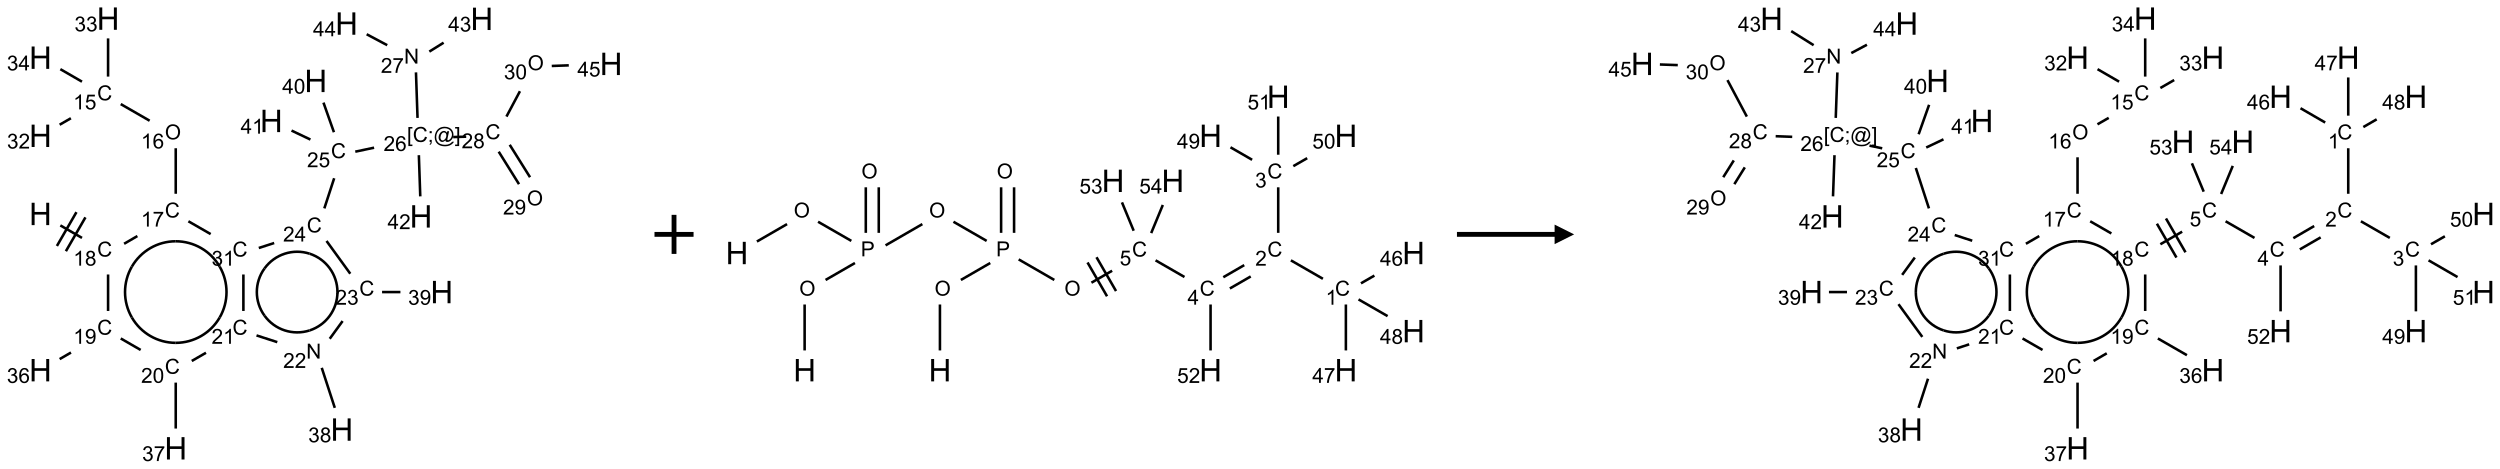 <?xml version="1.0" encoding="UTF-8"?>
<svg xmlns="http://www.w3.org/2000/svg" xmlns:xlink="http://www.w3.org/1999/xlink" width="1280" height="240" viewBox="0 0 1280 240">
<defs>
<g>
<g id="glyph-0-0">
<path d="M 2 0 L 2 -10 L 10 -10 L 10 0 Z M 2.25 -0.25 L 9.75 -0.25 L 9.75 -9.75 L 2.25 -9.75 Z M 2.25 -0.25 "/>
</g>
<g id="glyph-0-1">
<path d="M 1.281 0 L 1.281 -11.453 L 2.797 -11.453 L 2.797 -6.75 L 8.75 -6.75 L 8.75 -11.453 L 10.266 -11.453 L 10.266 0 L 8.75 0 L 8.75 -5.398 L 2.797 -5.398 L 2.797 0 Z M 1.281 0 "/>
</g>
<g id="glyph-1-0">
<path d="M 1.332 0 L 1.332 -6.668 L 6.668 -6.668 L 6.668 0 Z M 1.5 -0.168 L 6.5 -0.168 L 6.5 -6.5 L 1.5 -6.5 Z M 1.5 -0.168 "/>
</g>
<g id="glyph-1-1">
<path d="M 6.27 -2.676 L 7.281 -2.422 C 7.07 -1.594 6.688 -0.961 6.137 -0.523 C 5.586 -0.086 4.914 0.129 4.121 0.129 C 3.297 0.129 2.629 -0.039 2.113 -0.371 C 1.598 -0.707 1.203 -1.191 0.934 -1.828 C 0.664 -2.465 0.531 -3.145 0.531 -3.875 C 0.531 -4.672 0.684 -5.363 0.988 -5.957 C 1.293 -6.547 1.723 -6.996 2.285 -7.305 C 2.844 -7.613 3.461 -7.766 4.137 -7.766 C 4.898 -7.766 5.543 -7.57 6.062 -7.184 C 6.582 -6.793 6.945 -6.246 7.152 -5.543 L 6.156 -5.309 C 5.98 -5.863 5.723 -6.266 5.387 -6.52 C 5.051 -6.773 4.625 -6.902 4.113 -6.902 C 3.527 -6.902 3.039 -6.762 2.645 -6.48 C 2.25 -6.199 1.973 -5.82 1.812 -5.348 C 1.652 -4.871 1.574 -4.383 1.574 -3.879 C 1.574 -3.23 1.668 -2.664 1.855 -2.18 C 2.047 -1.695 2.34 -1.332 2.738 -1.094 C 3.137 -0.855 3.57 -0.734 4.035 -0.734 C 4.602 -0.734 5.082 -0.898 5.473 -1.223 C 5.867 -1.551 6.133 -2.035 6.27 -2.676 Z M 6.27 -2.676 "/>
</g>
<g id="glyph-1-2">
<path d="M 3.973 0 L 3.035 0 L 3.035 -5.973 C 2.809 -5.758 2.516 -5.543 2.148 -5.328 C 1.781 -5.113 1.453 -4.953 1.16 -4.844 L 1.16 -5.75 C 1.684 -5.996 2.145 -6.297 2.535 -6.645 C 2.93 -6.996 3.207 -7.336 3.371 -7.668 L 3.973 -7.668 Z M 3.973 0 "/>
</g>
<g id="glyph-1-3">
<path d="M 1.887 -4.141 C 1.496 -4.281 1.207 -4.484 1.02 -4.75 C 0.832 -5.016 0.738 -5.328 0.738 -5.699 C 0.738 -6.254 0.938 -6.719 1.34 -7.098 C 1.738 -7.477 2.27 -7.668 2.934 -7.668 C 3.598 -7.668 4.137 -7.473 4.543 -7.086 C 4.949 -6.699 5.152 -6.227 5.152 -5.672 C 5.152 -5.316 5.059 -5.008 4.871 -4.746 C 4.688 -4.484 4.406 -4.281 4.027 -4.141 C 4.496 -3.988 4.852 -3.742 5.098 -3.402 C 5.34 -3.062 5.465 -2.656 5.465 -2.184 C 5.465 -1.531 5.234 -0.98 4.77 -0.535 C 4.309 -0.09 3.703 0.129 2.949 0.129 C 2.195 0.129 1.586 -0.094 1.125 -0.539 C 0.664 -0.984 0.434 -1.543 0.434 -2.207 C 0.434 -2.703 0.559 -3.121 0.809 -3.457 C 1.062 -3.793 1.422 -4.02 1.887 -4.141 Z M 1.699 -5.73 C 1.699 -5.367 1.812 -5.074 2.047 -4.844 C 2.281 -4.613 2.582 -4.5 2.953 -4.5 C 3.312 -4.5 3.609 -4.613 3.84 -4.84 C 4.07 -5.066 4.188 -5.348 4.188 -5.676 C 4.188 -6.02 4.07 -6.309 3.832 -6.543 C 3.594 -6.777 3.297 -6.895 2.941 -6.895 C 2.586 -6.895 2.289 -6.781 2.051 -6.551 C 1.816 -6.324 1.699 -6.047 1.699 -5.73 Z M 1.395 -2.203 C 1.395 -1.938 1.461 -1.676 1.586 -1.426 C 1.711 -1.176 1.902 -0.984 2.152 -0.848 C 2.402 -0.711 2.672 -0.641 2.957 -0.641 C 3.406 -0.641 3.777 -0.785 4.066 -1.074 C 4.359 -1.363 4.504 -1.727 4.504 -2.172 C 4.504 -2.625 4.355 -2.996 4.055 -3.293 C 3.754 -3.586 3.379 -3.734 2.926 -3.734 C 2.484 -3.734 2.121 -3.59 1.832 -3.297 C 1.543 -3.004 1.395 -2.641 1.395 -2.203 Z M 1.395 -2.203 "/>
</g>
<g id="glyph-1-4">
<path d="M 0.504 -6.637 L 0.504 -7.535 L 5.449 -7.535 L 5.449 -6.809 C 4.961 -6.289 4.48 -5.602 4.004 -4.746 C 3.527 -3.887 3.156 -3.004 2.895 -2.098 C 2.707 -1.461 2.59 -0.762 2.535 0 L 1.574 0 C 1.582 -0.602 1.703 -1.328 1.926 -2.176 C 2.152 -3.027 2.477 -3.848 2.898 -4.637 C 3.32 -5.426 3.77 -6.094 4.246 -6.637 Z M 0.504 -6.637 "/>
</g>
<g id="glyph-1-5">
<path d="M 0.516 -3.719 C 0.516 -4.984 0.855 -5.977 1.535 -6.695 C 2.215 -7.414 3.094 -7.77 4.172 -7.77 C 4.875 -7.77 5.512 -7.602 6.078 -7.266 C 6.645 -6.93 7.074 -6.461 7.371 -5.855 C 7.668 -5.254 7.816 -4.57 7.816 -3.809 C 7.816 -3.035 7.66 -2.34 7.348 -1.73 C 7.035 -1.117 6.594 -0.656 6.02 -0.34 C 5.449 -0.027 4.828 0.129 4.168 0.129 C 3.449 0.129 2.805 -0.043 2.238 -0.391 C 1.672 -0.738 1.246 -1.211 0.953 -1.812 C 0.66 -2.414 0.516 -3.047 0.516 -3.719 Z M 1.559 -3.703 C 1.559 -2.781 1.805 -2.059 2.301 -1.527 C 2.793 -1 3.414 -0.734 4.16 -0.734 C 4.922 -0.734 5.547 -1 6.039 -1.535 C 6.531 -2.07 6.777 -2.828 6.777 -3.812 C 6.777 -4.434 6.672 -4.977 6.461 -5.441 C 6.25 -5.902 5.945 -6.262 5.539 -6.52 C 5.133 -6.773 4.68 -6.902 4.176 -6.902 C 3.461 -6.902 2.848 -6.656 2.332 -6.164 C 1.816 -5.672 1.559 -4.852 1.559 -3.703 Z M 1.559 -3.703 "/>
</g>
<g id="glyph-1-6">
<path d="M 5.309 -5.766 L 4.375 -5.691 C 4.293 -6.059 4.172 -6.328 4.02 -6.496 C 3.766 -6.762 3.453 -6.895 3.082 -6.895 C 2.785 -6.895 2.523 -6.812 2.297 -6.645 C 2 -6.43 1.77 -6.117 1.598 -5.703 C 1.43 -5.289 1.34 -4.703 1.332 -3.938 C 1.559 -4.281 1.836 -4.535 2.16 -4.703 C 2.488 -4.871 2.828 -4.953 3.188 -4.953 C 3.812 -4.953 4.344 -4.723 4.785 -4.262 C 5.223 -3.801 5.441 -3.207 5.441 -2.48 C 5.441 -2 5.34 -1.555 5.133 -1.145 C 4.926 -0.73 4.641 -0.418 4.281 -0.199 C 3.922 0.02 3.512 0.129 3.051 0.129 C 2.27 0.129 1.633 -0.156 1.141 -0.73 C 0.648 -1.305 0.402 -2.254 0.402 -3.574 C 0.402 -5.051 0.672 -6.121 1.219 -6.793 C 1.695 -7.375 2.336 -7.668 3.141 -7.668 C 3.742 -7.668 4.234 -7.5 4.617 -7.16 C 5 -6.824 5.23 -6.359 5.309 -5.766 Z M 1.48 -2.473 C 1.48 -2.152 1.547 -1.844 1.684 -1.547 C 1.82 -1.25 2.016 -1.027 2.262 -0.871 C 2.508 -0.719 2.766 -0.641 3.035 -0.641 C 3.434 -0.641 3.773 -0.801 4.059 -1.121 C 4.344 -1.441 4.484 -1.875 4.484 -2.422 C 4.484 -2.949 4.344 -3.367 4.062 -3.668 C 3.781 -3.973 3.426 -4.125 3 -4.125 C 2.578 -4.125 2.219 -3.973 1.922 -3.668 C 1.625 -3.363 1.48 -2.969 1.48 -2.473 Z M 1.48 -2.473 "/>
</g>
<g id="glyph-1-7">
<path d="M 0.441 -2 L 1.426 -2.082 C 1.5 -1.605 1.668 -1.242 1.934 -1.004 C 2.199 -0.762 2.52 -0.641 2.895 -0.641 C 3.348 -0.641 3.73 -0.812 4.043 -1.152 C 4.355 -1.492 4.512 -1.941 4.512 -2.504 C 4.512 -3.039 4.359 -3.461 4.059 -3.77 C 3.758 -4.078 3.367 -4.234 2.879 -4.234 C 2.578 -4.234 2.305 -4.164 2.062 -4.027 C 1.82 -3.891 1.629 -3.715 1.488 -3.496 L 0.609 -3.609 L 1.348 -7.531 L 5.145 -7.531 L 5.145 -6.637 L 2.098 -6.637 L 1.688 -4.582 C 2.145 -4.902 2.625 -5.062 3.129 -5.062 C 3.797 -5.062 4.359 -4.832 4.816 -4.371 C 5.277 -3.91 5.504 -3.312 5.504 -2.59 C 5.504 -1.898 5.305 -1.301 4.902 -0.797 C 4.41 -0.18 3.742 0.129 2.895 0.129 C 2.199 0.129 1.633 -0.062 1.195 -0.453 C 0.758 -0.844 0.504 -1.359 0.441 -2 Z M 0.441 -2 "/>
</g>
<g id="glyph-1-8">
<path d="M 0.449 -2.016 L 1.387 -2.141 C 1.492 -1.609 1.676 -1.227 1.934 -0.992 C 2.191 -0.758 2.508 -0.641 2.879 -0.641 C 3.32 -0.641 3.695 -0.793 3.996 -1.098 C 4.301 -1.402 4.453 -1.781 4.453 -2.234 C 4.453 -2.664 4.312 -3.02 4.031 -3.301 C 3.75 -3.578 3.391 -3.719 2.957 -3.719 C 2.781 -3.719 2.562 -3.684 2.297 -3.613 L 2.402 -4.438 C 2.465 -4.43 2.516 -4.426 2.551 -4.426 C 2.949 -4.426 3.312 -4.531 3.629 -4.738 C 3.949 -4.949 4.109 -5.27 4.109 -5.703 C 4.109 -6.047 3.992 -6.332 3.762 -6.559 C 3.527 -6.785 3.227 -6.895 2.859 -6.895 C 2.496 -6.895 2.191 -6.781 1.949 -6.551 C 1.707 -6.324 1.547 -5.98 1.48 -5.52 L 0.543 -5.688 C 0.656 -6.316 0.918 -6.805 1.324 -7.148 C 1.73 -7.492 2.234 -7.668 2.84 -7.668 C 3.254 -7.668 3.641 -7.578 3.988 -7.398 C 4.34 -7.219 4.609 -6.977 4.793 -6.668 C 4.98 -6.359 5.074 -6.031 5.074 -5.684 C 5.074 -5.352 4.984 -5.051 4.809 -4.781 C 4.629 -4.512 4.367 -4.297 4.02 -4.137 C 4.473 -4.031 4.824 -3.816 5.074 -3.488 C 5.324 -3.16 5.449 -2.75 5.449 -2.254 C 5.449 -1.59 5.203 -1.023 4.719 -0.559 C 4.234 -0.098 3.617 0.137 2.875 0.137 C 2.203 0.137 1.648 -0.062 1.207 -0.465 C 0.762 -0.863 0.512 -1.379 0.449 -2.016 Z M 0.449 -2.016 "/>
</g>
<g id="glyph-1-9">
<path d="M 5.371 -0.902 L 5.371 0 L 0.324 0 C 0.316 -0.227 0.352 -0.441 0.434 -0.652 C 0.562 -0.996 0.766 -1.332 1.051 -1.668 C 1.332 -2 1.742 -2.387 2.277 -2.824 C 3.105 -3.504 3.668 -4.043 3.957 -4.441 C 4.25 -4.84 4.395 -5.215 4.395 -5.566 C 4.395 -5.938 4.262 -6.254 3.996 -6.508 C 3.73 -6.762 3.387 -6.891 2.957 -6.891 C 2.508 -6.891 2.145 -6.754 1.875 -6.484 C 1.605 -6.215 1.469 -5.84 1.465 -5.359 L 0.5 -5.457 C 0.566 -6.176 0.812 -6.727 1.246 -7.102 C 1.676 -7.477 2.254 -7.668 2.98 -7.668 C 3.711 -7.668 4.293 -7.465 4.719 -7.059 C 5.145 -6.652 5.359 -6.148 5.359 -5.547 C 5.359 -5.242 5.297 -4.941 5.172 -4.645 C 5.047 -4.352 4.84 -4.039 4.551 -3.715 C 4.262 -3.387 3.777 -2.938 3.105 -2.371 C 2.543 -1.898 2.18 -1.578 2.02 -1.41 C 1.859 -1.242 1.73 -1.07 1.625 -0.902 Z M 5.371 -0.902 "/>
</g>
<g id="glyph-1-10">
<path d="M 3.449 0 L 3.449 -1.828 L 0.137 -1.828 L 0.137 -2.688 L 3.621 -7.637 L 4.387 -7.637 L 4.387 -2.688 L 5.418 -2.688 L 5.418 -1.828 L 4.387 -1.828 L 4.387 0 Z M 3.449 -2.688 L 3.449 -6.129 L 1.059 -2.688 Z M 3.449 -2.688 "/>
</g>
<g id="glyph-1-11">
<path d="M 0.441 -3.766 C 0.441 -4.668 0.535 -5.395 0.723 -5.945 C 0.906 -6.496 1.184 -6.922 1.551 -7.219 C 1.918 -7.516 2.375 -7.668 2.934 -7.668 C 3.344 -7.668 3.703 -7.586 4.012 -7.418 C 4.32 -7.254 4.574 -7.016 4.777 -6.707 C 4.977 -6.395 5.137 -6.016 5.25 -5.57 C 5.363 -5.125 5.422 -4.523 5.422 -3.766 C 5.422 -2.871 5.328 -2.148 5.145 -1.598 C 4.961 -1.047 4.688 -0.621 4.32 -0.32 C 3.953 -0.02 3.492 0.129 2.934 0.129 C 2.195 0.129 1.617 -0.133 1.199 -0.66 C 0.695 -1.297 0.441 -2.332 0.441 -3.766 Z M 1.406 -3.766 C 1.406 -2.512 1.555 -1.68 1.848 -1.262 C 2.141 -0.848 2.5 -0.641 2.934 -0.641 C 3.363 -0.641 3.727 -0.848 4.02 -1.266 C 4.312 -1.684 4.457 -2.516 4.457 -3.766 C 4.457 -5.023 4.312 -5.859 4.02 -6.27 C 3.727 -6.684 3.359 -6.891 2.922 -6.891 C 2.492 -6.891 2.148 -6.707 1.891 -6.344 C 1.566 -5.879 1.406 -5.02 1.406 -3.766 Z M 1.406 -3.766 "/>
</g>
<g id="glyph-1-12">
<path d="M 0.582 -1.766 L 1.484 -1.848 C 1.562 -1.426 1.707 -1.117 1.922 -0.926 C 2.137 -0.734 2.414 -0.641 2.75 -0.641 C 3.039 -0.641 3.289 -0.707 3.508 -0.84 C 3.727 -0.973 3.902 -1.148 4.043 -1.367 C 4.18 -1.586 4.297 -1.887 4.391 -2.262 C 4.484 -2.637 4.531 -3.016 4.531 -3.406 C 4.531 -3.449 4.531 -3.512 4.527 -3.594 C 4.34 -3.297 4.082 -3.055 3.758 -2.867 C 3.434 -2.68 3.082 -2.59 2.703 -2.59 C 2.07 -2.59 1.535 -2.816 1.098 -3.277 C 0.66 -3.734 0.441 -4.34 0.441 -5.09 C 0.441 -5.863 0.672 -6.484 1.129 -6.957 C 1.586 -7.43 2.156 -7.668 2.844 -7.668 C 3.34 -7.668 3.793 -7.531 4.207 -7.266 C 4.617 -7 4.93 -6.617 5.145 -6.121 C 5.355 -5.629 5.465 -4.91 5.465 -3.973 C 5.465 -2.996 5.359 -2.223 5.145 -1.645 C 4.934 -1.066 4.617 -0.625 4.199 -0.324 C 3.781 -0.02 3.293 0.129 2.73 0.129 C 2.133 0.129 1.645 -0.035 1.266 -0.367 C 0.887 -0.699 0.66 -1.164 0.582 -1.766 Z M 4.422 -5.137 C 4.422 -5.676 4.277 -6.102 3.992 -6.418 C 3.707 -6.734 3.359 -6.891 2.957 -6.891 C 2.543 -6.891 2.18 -6.719 1.871 -6.379 C 1.562 -6.039 1.406 -5.598 1.406 -5.059 C 1.406 -4.57 1.555 -4.176 1.848 -3.871 C 2.141 -3.566 2.5 -3.418 2.934 -3.418 C 3.367 -3.418 3.723 -3.57 4.004 -3.871 C 4.281 -4.176 4.422 -4.598 4.422 -5.137 Z M 4.422 -5.137 "/>
</g>
<g id="glyph-1-13">
<path d="M 0.812 0 L 0.812 -7.637 L 1.848 -7.637 L 5.859 -1.641 L 5.859 -7.637 L 6.828 -7.637 L 6.828 0 L 5.793 0 L 1.781 -6 L 1.781 0 Z M 0.812 0 "/>
</g>
<g id="glyph-1-14">
<path d="M 0.723 2.121 L 0.723 -7.637 L 2.793 -7.637 L 2.793 -6.859 L 1.66 -6.859 L 1.66 1.344 L 2.793 1.344 L 2.793 2.121 Z M 0.723 2.121 "/>
</g>
<g id="glyph-1-15">
<path d="M 0.949 -4.465 L 0.949 -5.531 L 2.016 -5.531 L 2.016 -4.465 Z M 0.949 0 L 0.949 -1.066 L 2.016 -1.066 L 2.016 0 C 2.016 0.391 1.945 0.711 1.809 0.949 C 1.668 1.191 1.449 1.379 1.145 1.512 L 0.887 1.109 C 1.082 1.023 1.23 0.895 1.324 0.727 C 1.418 0.559 1.469 0.316 1.48 0 Z M 0.949 0 "/>
</g>
<g id="glyph-1-16">
<path d="M 6.047 -0.848 C 5.82 -0.59 5.57 -0.379 5.289 -0.223 C 5.008 -0.062 4.73 0.016 4.449 0.016 C 4.141 0.016 3.84 -0.074 3.547 -0.254 C 3.254 -0.434 3.02 -0.715 2.836 -1.09 C 2.652 -1.465 2.562 -1.875 2.562 -2.324 C 2.562 -2.875 2.703 -3.43 2.988 -3.98 C 3.27 -4.535 3.621 -4.953 4.043 -5.23 C 4.461 -5.508 4.871 -5.645 5.266 -5.645 C 5.566 -5.645 5.855 -5.566 6.129 -5.41 C 6.402 -5.25 6.641 -5.012 6.84 -4.688 L 7.016 -5.496 L 7.949 -5.496 L 7.199 -2 C 7.094 -1.516 7.043 -1.246 7.043 -1.191 C 7.043 -1.098 7.078 -1.02 7.148 -0.949 C 7.219 -0.883 7.305 -0.848 7.406 -0.848 C 7.59 -0.848 7.832 -0.953 8.129 -1.168 C 8.527 -1.445 8.84 -1.816 9.07 -2.285 C 9.301 -2.75 9.418 -3.234 9.418 -3.73 C 9.418 -4.309 9.27 -4.852 8.973 -5.355 C 8.676 -5.859 8.23 -6.262 7.645 -6.562 C 7.055 -6.863 6.406 -7.016 5.691 -7.016 C 4.879 -7.016 4.137 -6.824 3.465 -6.445 C 2.793 -6.066 2.273 -5.52 1.902 -4.809 C 1.535 -4.098 1.348 -3.34 1.348 -2.527 C 1.348 -1.676 1.535 -0.941 1.902 -0.328 C 2.273 0.285 2.809 0.742 3.508 1.035 C 4.207 1.328 4.984 1.473 5.832 1.473 C 6.742 1.473 7.504 1.32 8.121 1.016 C 8.734 0.711 9.195 0.34 9.5 -0.098 L 10.441 -0.098 C 10.266 0.266 9.961 0.637 9.531 1.016 C 9.102 1.395 8.59 1.695 7.996 1.914 C 7.402 2.133 6.688 2.246 5.848 2.246 C 5.078 2.246 4.367 2.145 3.715 1.949 C 3.066 1.75 2.512 1.453 2.051 1.055 C 1.594 0.656 1.25 0.199 1.016 -0.316 C 0.723 -0.973 0.578 -1.684 0.578 -2.441 C 0.578 -3.289 0.75 -4.098 1.098 -4.863 C 1.523 -5.805 2.125 -6.527 2.902 -7.027 C 3.684 -7.527 4.629 -7.777 5.738 -7.777 C 6.602 -7.777 7.375 -7.602 8.059 -7.246 C 8.746 -6.895 9.285 -6.371 9.684 -5.672 C 10.02 -5.07 10.188 -4.418 10.188 -3.715 C 10.188 -2.707 9.832 -1.812 9.125 -1.031 C 8.492 -0.328 7.801 0.02 7.051 0.02 C 6.812 0.02 6.617 -0.016 6.473 -0.09 C 6.324 -0.16 6.215 -0.266 6.145 -0.402 C 6.102 -0.488 6.066 -0.637 6.047 -0.848 Z M 3.527 -2.262 C 3.527 -1.785 3.641 -1.414 3.863 -1.152 C 4.09 -0.887 4.348 -0.754 4.641 -0.754 C 4.836 -0.754 5.039 -0.812 5.254 -0.93 C 5.469 -1.047 5.676 -1.219 5.871 -1.449 C 6.066 -1.676 6.23 -1.969 6.355 -2.32 C 6.48 -2.672 6.543 -3.027 6.543 -3.379 C 6.543 -3.852 6.426 -4.219 6.191 -4.48 C 5.957 -4.738 5.672 -4.871 5.332 -4.871 C 5.109 -4.871 4.902 -4.812 4.707 -4.699 C 4.512 -4.586 4.32 -4.406 4.137 -4.156 C 3.953 -3.906 3.805 -3.602 3.691 -3.246 C 3.582 -2.887 3.527 -2.559 3.527 -2.262 Z M 3.527 -2.262 "/>
</g>
<g id="glyph-1-17">
<path d="M 2.27 2.121 L 0.203 2.121 L 0.203 1.344 L 1.332 1.344 L 1.332 -6.859 L 0.203 -6.859 L 0.203 -7.637 L 2.27 -7.637 Z M 2.27 2.121 "/>
</g>
<g id="glyph-1-18">
<path d="M 0.824 0 L 0.824 -7.637 L 3.703 -7.637 C 4.211 -7.637 4.598 -7.609 4.863 -7.562 C 5.238 -7.5 5.555 -7.383 5.809 -7.207 C 6.062 -7.031 6.266 -6.785 6.418 -6.469 C 6.574 -6.152 6.652 -5.805 6.652 -5.426 C 6.652 -4.777 6.445 -4.227 6.031 -3.777 C 5.617 -3.328 4.871 -3.105 3.793 -3.105 L 1.832 -3.105 L 1.832 0 Z M 1.832 -4.004 L 3.809 -4.004 C 4.461 -4.004 4.922 -4.125 5.199 -4.371 C 5.473 -4.613 5.609 -4.953 5.609 -5.395 C 5.609 -5.715 5.527 -5.988 5.367 -6.215 C 5.207 -6.441 4.992 -6.594 4.73 -6.668 C 4.559 -6.711 4.246 -6.734 3.785 -6.734 L 1.832 -6.734 Z M 1.832 -4.004 "/>
</g>
</g>
</defs>
<path fill="none" stroke-width="0.033" stroke-linecap="butt" stroke-linejoin="miter" stroke="rgb(0%, 0%, 0%)" stroke-opacity="1" stroke-miterlimit="10" d="M 0.255 2.647 L 0.532 2.807 " transform="matrix(40, 0, 0, 40, 20.695, 9.535)"/>
<path fill="none" stroke-width="0.033" stroke-linecap="butt" stroke-linejoin="miter" stroke="rgb(0%, 0%, 0%)" stroke-opacity="1" stroke-miterlimit="10" d="M 0.326 2.977 L 0.576 2.544 " transform="matrix(40, 0, 0, 40, 20.695, 9.535)"/>
<path fill="none" stroke-width="0.033" stroke-linecap="butt" stroke-linejoin="miter" stroke="rgb(0%, 0%, 0%)" stroke-opacity="1" stroke-miterlimit="10" d="M 0.211 2.91 L 0.461 2.477 " transform="matrix(40, 0, 0, 40, 20.695, 9.535)"/>
<path fill="none" stroke-width="0.033" stroke-linecap="butt" stroke-linejoin="miter" stroke="rgb(0%, 0%, 0%)" stroke-opacity="1" stroke-miterlimit="10" d="M 1.071 2.882 L 1.241 2.783 " transform="matrix(40, 0, 0, 40, 20.695, 9.535)"/>
<path fill="none" stroke-width="0.033" stroke-linecap="butt" stroke-linejoin="miter" stroke="rgb(0%, 0%, 0%)" stroke-opacity="1" stroke-miterlimit="10" d="M 1.732 2.242 L 1.732 1.659 " transform="matrix(40, 0, 0, 40, 20.695, 9.535)"/>
<path fill="none" stroke-width="0.033" stroke-linecap="butt" stroke-linejoin="miter" stroke="rgb(0%, 0%, 0%)" stroke-opacity="1" stroke-miterlimit="10" d="M 1.398 1.307 L 1.028 1.094 " transform="matrix(40, 0, 0, 40, 20.695, 9.535)"/>
<path fill="none" stroke-width="0.033" stroke-linecap="butt" stroke-linejoin="miter" stroke="rgb(0%, 0%, 0%)" stroke-opacity="1" stroke-miterlimit="10" d="M 0.39 1.275 L 0.246 1.358 " transform="matrix(40, 0, 0, 40, 20.695, 9.535)"/>
<path fill="none" stroke-width="0.033" stroke-linecap="butt" stroke-linejoin="miter" stroke="rgb(0%, 0%, 0%)" stroke-opacity="1" stroke-miterlimit="10" d="M 0.866 0.742 L 0.866 0.253 " transform="matrix(40, 0, 0, 40, 20.695, 9.535)"/>
<path fill="none" stroke-width="0.033" stroke-linecap="butt" stroke-linejoin="miter" stroke="rgb(0%, 0%, 0%)" stroke-opacity="1" stroke-miterlimit="10" d="M 0.532 0.807 L 0.255 0.647 " transform="matrix(40, 0, 0, 40, 20.695, 9.535)"/>
<path fill="none" stroke-width="0.033" stroke-linecap="butt" stroke-linejoin="miter" stroke="rgb(0%, 0%, 0%)" stroke-opacity="1" stroke-miterlimit="10" d="M 1.894 2.594 L 2.179 2.758 " transform="matrix(40, 0, 0, 40, 20.695, 9.535)"/>
<path fill="none" stroke-width="0.033" stroke-linecap="butt" stroke-linejoin="miter" stroke="rgb(0%, 0%, 0%)" stroke-opacity="1" stroke-miterlimit="10" d="M 2.598 3.275 L 2.598 3.742 " transform="matrix(40, 0, 0, 40, 20.695, 9.535)"/>
<path fill="none" stroke-width="0.033" stroke-linecap="butt" stroke-linejoin="miter" stroke="rgb(0%, 0%, 0%)" stroke-opacity="1" stroke-miterlimit="10" d="M 2.119 4.277 L 1.937 4.382 " transform="matrix(40, 0, 0, 40, 20.695, 9.535)"/>
<path fill="none" stroke-width="0.033" stroke-linecap="butt" stroke-linejoin="miter" stroke="rgb(0%, 0%, 0%)" stroke-opacity="1" stroke-miterlimit="10" d="M 1.732 4.659 L 1.732 5.247 " transform="matrix(40, 0, 0, 40, 20.695, 9.535)"/>
<path fill="none" stroke-width="0.033" stroke-linecap="butt" stroke-linejoin="miter" stroke="rgb(0%, 0%, 0%)" stroke-opacity="1" stroke-miterlimit="10" d="M 1.283 4.241 L 1.028 4.094 " transform="matrix(40, 0, 0, 40, 20.695, 9.535)"/>
<path fill="none" stroke-width="0.033" stroke-linecap="butt" stroke-linejoin="miter" stroke="rgb(0%, 0%, 0%)" stroke-opacity="1" stroke-miterlimit="10" d="M 0.866 3.742 L 0.866 3.275 " transform="matrix(40, 0, 0, 40, 20.695, 9.535)"/>
<path fill="none" stroke-width="0.033" stroke-linecap="butt" stroke-linejoin="miter" stroke="rgb(0%, 0%, 0%)" stroke-opacity="1" stroke-miterlimit="10" d="M 0.391 4.274 L 0.246 4.358 " transform="matrix(40, 0, 0, 40, 20.695, 9.535)"/>
<path fill="none" stroke-width="0.033" stroke-linecap="butt" stroke-linejoin="miter" stroke="rgb(0%, 0%, 0%)" stroke-opacity="1" stroke-miterlimit="10" d="M 2.766 4.055 L 3.032 4.141 " transform="matrix(40, 0, 0, 40, 20.695, 9.535)"/>
<path fill="none" stroke-width="0.033" stroke-linecap="butt" stroke-linejoin="miter" stroke="rgb(0%, 0%, 0%)" stroke-opacity="1" stroke-miterlimit="10" d="M 3.601 4.47 L 3.768 4.982 " transform="matrix(40, 0, 0, 40, 20.695, 9.535)"/>
<path fill="none" stroke-width="0.033" stroke-linecap="butt" stroke-linejoin="miter" stroke="rgb(0%, 0%, 0%)" stroke-opacity="1" stroke-miterlimit="10" d="M 3.703 4.098 L 3.868 3.871 " transform="matrix(40, 0, 0, 40, 20.695, 9.535)"/>
<path fill="none" stroke-width="0.033" stroke-linecap="butt" stroke-linejoin="miter" stroke="rgb(0%, 0%, 0%)" stroke-opacity="1" stroke-miterlimit="10" d="M 4.373 3.5 L 4.608 3.5 " transform="matrix(40, 0, 0, 40, 20.695, 9.535)"/>
<path fill="none" stroke-width="0.033" stroke-linecap="butt" stroke-linejoin="miter" stroke="rgb(0%, 0%, 0%)" stroke-opacity="1" stroke-miterlimit="10" d="M 3.966 3.265 L 3.662 2.846 " transform="matrix(40, 0, 0, 40, 20.695, 9.535)"/>
<path fill="none" stroke-width="0.033" stroke-linecap="butt" stroke-linejoin="miter" stroke="rgb(0%, 0%, 0%)" stroke-opacity="1" stroke-miterlimit="10" d="M 2.992 2.872 L 2.795 2.936 " transform="matrix(40, 0, 0, 40, 20.695, 9.535)"/>
<path fill="none" stroke-width="0.033" stroke-linecap="butt" stroke-linejoin="miter" stroke="rgb(0%, 0%, 0%)" stroke-opacity="1" stroke-miterlimit="10" d="M 3.634 2.429 L 3.76 2.043 " transform="matrix(40, 0, 0, 40, 20.695, 9.535)"/>
<path fill="none" stroke-width="0.033" stroke-linecap="butt" stroke-linejoin="miter" stroke="rgb(0%, 0%, 0%)" stroke-opacity="1" stroke-miterlimit="10" d="M 4.03 1.703 L 4.271 1.652 " transform="matrix(40, 0, 0, 40, 20.695, 9.535)"/>
<path fill="none" stroke-width="0.033" stroke-linecap="butt" stroke-linejoin="miter" stroke="rgb(0%, 0%, 0%)" stroke-opacity="1" stroke-miterlimit="10" d="M 4.827 1.271 L 4.807 0.688 " transform="matrix(40, 0, 0, 40, 20.695, 9.535)"/>
<path fill="none" stroke-width="0.033" stroke-linecap="butt" stroke-linejoin="miter" stroke="rgb(0%, 0%, 0%)" stroke-opacity="1" stroke-miterlimit="10" d="M 4.978 0.422 L 5.161 0.308 " transform="matrix(40, 0, 0, 40, 20.695, 9.535)"/>
<path fill="none" stroke-width="0.033" stroke-linecap="butt" stroke-linejoin="miter" stroke="rgb(0%, 0%, 0%)" stroke-opacity="1" stroke-miterlimit="10" d="M 4.439 0.34 L 4.176 0.2 " transform="matrix(40, 0, 0, 40, 20.695, 9.535)"/>
<path fill="none" stroke-width="0.033" stroke-linecap="butt" stroke-linejoin="miter" stroke="rgb(0%, 0%, 0%)" stroke-opacity="1" stroke-miterlimit="10" d="M 5.283 1.516 L 5.45 1.511 " transform="matrix(40, 0, 0, 40, 20.695, 9.535)"/>
<path fill="none" stroke-width="0.033" stroke-linecap="butt" stroke-linejoin="miter" stroke="rgb(0%, 0%, 0%)" stroke-opacity="1" stroke-miterlimit="10" d="M 5.866 1.703 L 6.126 2.119 " transform="matrix(40, 0, 0, 40, 20.695, 9.535)"/>
<path fill="none" stroke-width="0.033" stroke-linecap="butt" stroke-linejoin="miter" stroke="rgb(0%, 0%, 0%)" stroke-opacity="1" stroke-miterlimit="10" d="M 6.007 1.615 L 6.267 2.03 " transform="matrix(40, 0, 0, 40, 20.695, 9.535)"/>
<path fill="none" stroke-width="0.033" stroke-linecap="butt" stroke-linejoin="miter" stroke="rgb(0%, 0%, 0%)" stroke-opacity="1" stroke-miterlimit="10" d="M 5.965 1.254 L 6.138 0.929 " transform="matrix(40, 0, 0, 40, 20.695, 9.535)"/>
<path fill="none" stroke-width="0.033" stroke-linecap="butt" stroke-linejoin="miter" stroke="rgb(0%, 0%, 0%)" stroke-opacity="1" stroke-miterlimit="10" d="M 6.545 0.606 L 6.763 0.598 " transform="matrix(40, 0, 0, 40, 20.695, 9.535)"/>
<path fill="none" stroke-width="0.033" stroke-linecap="butt" stroke-linejoin="miter" stroke="rgb(0%, 0%, 0%)" stroke-opacity="1" stroke-miterlimit="10" d="M 4.844 1.748 L 4.862 2.275 " transform="matrix(40, 0, 0, 40, 20.695, 9.535)"/>
<path fill="none" stroke-width="0.033" stroke-linecap="butt" stroke-linejoin="miter" stroke="rgb(0%, 0%, 0%)" stroke-opacity="1" stroke-miterlimit="10" d="M 3.757 1.454 L 3.623 1.075 " transform="matrix(40, 0, 0, 40, 20.695, 9.535)"/>
<path fill="none" stroke-width="0.033" stroke-linecap="butt" stroke-linejoin="miter" stroke="rgb(0%, 0%, 0%)" stroke-opacity="1" stroke-miterlimit="10" d="M 3.456 1.548 L 3.214 1.433 " transform="matrix(40, 0, 0, 40, 20.695, 9.535)"/>
<path fill="none" stroke-width="0.033" stroke-linecap="butt" stroke-linejoin="miter" stroke="rgb(0%, 0%, 0%)" stroke-opacity="1" stroke-miterlimit="10" d="M 1.17 3.175 C 1.286 2.974 1.5 2.85 1.732 2.85 " transform="matrix(40, 0, 0, 40, 20.695, 9.535)"/>
<path fill="none" stroke-width="0.033" stroke-linecap="butt" stroke-linejoin="miter" stroke="rgb(0%, 0%, 0%)" stroke-opacity="1" stroke-miterlimit="10" d="M 1.17 3.825 C 1.054 3.624 1.054 3.376 1.17 3.175 " transform="matrix(40, 0, 0, 40, 20.695, 9.535)"/>
<path fill="none" stroke-width="0.033" stroke-linecap="butt" stroke-linejoin="miter" stroke="rgb(0%, 0%, 0%)" stroke-opacity="1" stroke-miterlimit="10" d="M 1.732 4.15 C 1.5 4.15 1.286 4.026 1.17 3.825 " transform="matrix(40, 0, 0, 40, 20.695, 9.535)"/>
<path fill="none" stroke-width="0.033" stroke-linecap="butt" stroke-linejoin="miter" stroke="rgb(0%, 0%, 0%)" stroke-opacity="1" stroke-miterlimit="10" d="M 2.295 3.825 C 2.179 4.026 1.964 4.15 1.732 4.15 " transform="matrix(40, 0, 0, 40, 20.695, 9.535)"/>
<path fill="none" stroke-width="0.033" stroke-linecap="butt" stroke-linejoin="miter" stroke="rgb(0%, 0%, 0%)" stroke-opacity="1" stroke-miterlimit="10" d="M 2.295 3.175 C 2.411 3.376 2.411 3.624 2.295 3.825 " transform="matrix(40, 0, 0, 40, 20.695, 9.535)"/>
<path fill="none" stroke-width="0.033" stroke-linecap="butt" stroke-linejoin="miter" stroke="rgb(0%, 0%, 0%)" stroke-opacity="1" stroke-miterlimit="10" d="M 1.732 2.85 C 1.964 2.85 2.179 2.974 2.295 3.175 " transform="matrix(40, 0, 0, 40, 20.695, 9.535)"/>
<path fill="none" stroke-width="0.033" stroke-linecap="butt" stroke-linejoin="miter" stroke="rgb(0%, 0%, 0%)" stroke-opacity="1" stroke-miterlimit="10" d="M 2.869 3.803 C 2.737 3.622 2.737 3.378 2.869 3.197 " transform="matrix(40, 0, 0, 40, 20.695, 9.535)"/>
<path fill="none" stroke-width="0.033" stroke-linecap="butt" stroke-linejoin="miter" stroke="rgb(0%, 0%, 0%)" stroke-opacity="1" stroke-miterlimit="10" d="M 3.446 3.991 C 3.233 4.06 3 3.984 2.869 3.803 " transform="matrix(40, 0, 0, 40, 20.695, 9.535)"/>
<path fill="none" stroke-width="0.033" stroke-linecap="butt" stroke-linejoin="miter" stroke="rgb(0%, 0%, 0%)" stroke-opacity="1" stroke-miterlimit="10" d="M 3.802 3.5 C 3.802 3.724 3.658 3.922 3.446 3.991 " transform="matrix(40, 0, 0, 40, 20.695, 9.535)"/>
<path fill="none" stroke-width="0.033" stroke-linecap="butt" stroke-linejoin="miter" stroke="rgb(0%, 0%, 0%)" stroke-opacity="1" stroke-miterlimit="10" d="M 3.446 3.009 C 3.658 3.078 3.802 3.276 3.802 3.5 " transform="matrix(40, 0, 0, 40, 20.695, 9.535)"/>
<path fill="none" stroke-width="0.033" stroke-linecap="butt" stroke-linejoin="miter" stroke="rgb(0%, 0%, 0%)" stroke-opacity="1" stroke-miterlimit="10" d="M 2.869 3.197 C 3 3.016 3.233 2.94 3.446 3.009 " transform="matrix(40, 0, 0, 40, 20.695, 9.535)"/>
<g fill="rgb(0%, 0%, 0%)" fill-opacity="1">
<use xlink:href="#glyph-0-1" x="14.922" y="115.262"/>
</g>
<g fill="rgb(0%, 0%, 0%)" fill-opacity="1">
<use xlink:href="#glyph-1-1" x="49.742" y="131.379"/>
</g>
<g fill="rgb(0%, 0%, 0%)" fill-opacity="1">
<use xlink:href="#glyph-1-2" x="37.543" y="136.016"/>
<use xlink:href="#glyph-1-3" x="43.475" y="136.016"/>
</g>
<g fill="rgb(0%, 0%, 0%)" fill-opacity="1">
<use xlink:href="#glyph-1-1" x="84.383" y="111.379"/>
</g>
<g fill="rgb(0%, 0%, 0%)" fill-opacity="1">
<use xlink:href="#glyph-1-2" x="72.199" y="116.016"/>
<use xlink:href="#glyph-1-4" x="78.132" y="116.016"/>
</g>
<g fill="rgb(0%, 0%, 0%)" fill-opacity="1">
<use xlink:href="#glyph-1-5" x="84.398" y="71.383"/>
</g>
<g fill="rgb(0%, 0%, 0%)" fill-opacity="1">
<use xlink:href="#glyph-1-2" x="72.203" y="76.016"/>
<use xlink:href="#glyph-1-6" x="78.135" y="76.016"/>
</g>
<g fill="rgb(0%, 0%, 0%)" fill-opacity="1">
<use xlink:href="#glyph-1-1" x="49.742" y="51.379"/>
</g>
<g fill="rgb(0%, 0%, 0%)" fill-opacity="1">
<use xlink:href="#glyph-1-2" x="37.5" y="56.016"/>
<use xlink:href="#glyph-1-7" x="43.432" y="56.016"/>
</g>
<g fill="rgb(0%, 0%, 0%)" fill-opacity="1">
<use xlink:href="#glyph-0-1" x="14.922" y="75.262"/>
</g>
<g fill="rgb(0%, 0%, 0%)" fill-opacity="1">
<use xlink:href="#glyph-1-8" x="3.566" y="76.055"/>
<use xlink:href="#glyph-1-9" x="9.499" y="76.055"/>
</g>
<g fill="rgb(0%, 0%, 0%)" fill-opacity="1">
<use xlink:href="#glyph-0-1" x="49.562" y="15.262"/>
</g>
<g fill="rgb(0%, 0%, 0%)" fill-opacity="1">
<use xlink:href="#glyph-1-8" x="38.129" y="16.055"/>
<use xlink:href="#glyph-1-8" x="44.061" y="16.055"/>
</g>
<g fill="rgb(0%, 0%, 0%)" fill-opacity="1">
<use xlink:href="#glyph-0-1" x="14.922" y="35.262"/>
</g>
<g fill="rgb(0%, 0%, 0%)" fill-opacity="1">
<use xlink:href="#glyph-1-8" x="3.52" y="36.055"/>
<use xlink:href="#glyph-1-10" x="9.452" y="36.055"/>
</g>
<g fill="rgb(0%, 0%, 0%)" fill-opacity="1">
<use xlink:href="#glyph-1-1" x="119.027" y="131.379"/>
</g>
<g fill="rgb(0%, 0%, 0%)" fill-opacity="1">
<use xlink:href="#glyph-1-8" x="108.316" y="136.016"/>
<use xlink:href="#glyph-1-2" x="114.249" y="136.016"/>
</g>
<g fill="rgb(0%, 0%, 0%)" fill-opacity="1">
<use xlink:href="#glyph-1-1" x="119.027" y="171.379"/>
</g>
<g fill="rgb(0%, 0%, 0%)" fill-opacity="1">
<use xlink:href="#glyph-1-9" x="108.316" y="176.016"/>
<use xlink:href="#glyph-1-2" x="114.249" y="176.016"/>
</g>
<g fill="rgb(0%, 0%, 0%)" fill-opacity="1">
<use xlink:href="#glyph-1-1" x="84.383" y="191.379"/>
</g>
<g fill="rgb(0%, 0%, 0%)" fill-opacity="1">
<use xlink:href="#glyph-1-9" x="72.227" y="196.016"/>
<use xlink:href="#glyph-1-11" x="78.159" y="196.016"/>
</g>
<g fill="rgb(0%, 0%, 0%)" fill-opacity="1">
<use xlink:href="#glyph-0-1" x="84.203" y="235.262"/>
</g>
<g fill="rgb(0%, 0%, 0%)" fill-opacity="1">
<use xlink:href="#glyph-1-8" x="72.77" y="236.055"/>
<use xlink:href="#glyph-1-4" x="78.702" y="236.055"/>
</g>
<g fill="rgb(0%, 0%, 0%)" fill-opacity="1">
<use xlink:href="#glyph-1-1" x="49.742" y="171.379"/>
</g>
<g fill="rgb(0%, 0%, 0%)" fill-opacity="1">
<use xlink:href="#glyph-1-2" x="37.543" y="176.016"/>
<use xlink:href="#glyph-1-12" x="43.475" y="176.016"/>
</g>
<g fill="rgb(0%, 0%, 0%)" fill-opacity="1">
<use xlink:href="#glyph-0-1" x="14.922" y="195.262"/>
</g>
<g fill="rgb(0%, 0%, 0%)" fill-opacity="1">
<use xlink:href="#glyph-1-8" x="3.496" y="196.055"/>
<use xlink:href="#glyph-1-6" x="9.428" y="196.055"/>
</g>
<g fill="rgb(0%, 0%, 0%)" fill-opacity="1">
<use xlink:href="#glyph-1-13" x="156.785" y="183.609"/>
</g>
<g fill="rgb(0%, 0%, 0%)" fill-opacity="1">
<use xlink:href="#glyph-1-9" x="144.965" y="188.375"/>
<use xlink:href="#glyph-1-9" x="150.897" y="188.375"/>
</g>
<g fill="rgb(0%, 0%, 0%)" fill-opacity="1">
<use xlink:href="#glyph-0-1" x="169.25" y="225.664"/>
</g>
<g fill="rgb(0%, 0%, 0%)" fill-opacity="1">
<use xlink:href="#glyph-1-8" x="157.801" y="226.457"/>
<use xlink:href="#glyph-1-3" x="163.733" y="226.457"/>
</g>
<g fill="rgb(0%, 0%, 0%)" fill-opacity="1">
<use xlink:href="#glyph-1-1" x="183.953" y="151.379"/>
</g>
<g fill="rgb(0%, 0%, 0%)" fill-opacity="1">
<use xlink:href="#glyph-1-9" x="171.773" y="156.016"/>
<use xlink:href="#glyph-1-8" x="177.706" y="156.016"/>
</g>
<g fill="rgb(0%, 0%, 0%)" fill-opacity="1">
<use xlink:href="#glyph-0-1" x="220.398" y="155.262"/>
</g>
<g fill="rgb(0%, 0%, 0%)" fill-opacity="1">
<use xlink:href="#glyph-1-8" x="208.949" y="156.055"/>
<use xlink:href="#glyph-1-12" x="214.882" y="156.055"/>
</g>
<g fill="rgb(0%, 0%, 0%)" fill-opacity="1">
<use xlink:href="#glyph-1-1" x="157.066" y="119.02"/>
</g>
<g fill="rgb(0%, 0%, 0%)" fill-opacity="1">
<use xlink:href="#glyph-1-9" x="144.918" y="123.656"/>
<use xlink:href="#glyph-1-10" x="150.85" y="123.656"/>
</g>
<g fill="rgb(0%, 0%, 0%)" fill-opacity="1">
<use xlink:href="#glyph-1-1" x="169.43" y="80.977"/>
</g>
<g fill="rgb(0%, 0%, 0%)" fill-opacity="1">
<use xlink:href="#glyph-1-9" x="157.188" y="85.613"/>
<use xlink:href="#glyph-1-7" x="163.12" y="85.613"/>
</g>
<g fill="rgb(0%, 0%, 0%)" fill-opacity="1">
<use xlink:href="#glyph-1-14" x="208.359" y="72.668"/>
<use xlink:href="#glyph-1-1" x="211.323" y="72.668"/>
<use xlink:href="#glyph-1-15" x="219.026" y="72.668"/>
<use xlink:href="#glyph-1-16" x="221.99" y="72.668"/>
<use xlink:href="#glyph-1-17" x="232.818" y="72.668"/>
</g>
<g fill="rgb(0%, 0%, 0%)" fill-opacity="1">
<use xlink:href="#glyph-1-9" x="196.379" y="77.297"/>
<use xlink:href="#glyph-1-6" x="202.311" y="77.297"/>
</g>
<g fill="rgb(0%, 0%, 0%)" fill-opacity="1">
<use xlink:href="#glyph-1-13" x="206.879" y="32.551"/>
</g>
<g fill="rgb(0%, 0%, 0%)" fill-opacity="1">
<use xlink:href="#glyph-1-9" x="194.977" y="37.32"/>
<use xlink:href="#glyph-1-4" x="200.909" y="37.32"/>
</g>
<g fill="rgb(0%, 0%, 0%)" fill-opacity="1">
<use xlink:href="#glyph-0-1" x="240.902" y="15.371"/>
</g>
<g fill="rgb(0%, 0%, 0%)" fill-opacity="1">
<use xlink:href="#glyph-1-10" x="229.469" y="16.164"/>
<use xlink:href="#glyph-1-8" x="235.401" y="16.164"/>
</g>
<g fill="rgb(0%, 0%, 0%)" fill-opacity="1">
<use xlink:href="#glyph-0-1" x="171.66" y="17.789"/>
</g>
<g fill="rgb(0%, 0%, 0%)" fill-opacity="1">
<use xlink:href="#glyph-1-10" x="160.258" y="18.551"/>
<use xlink:href="#glyph-1-10" x="166.19" y="18.551"/>
</g>
<g fill="rgb(0%, 0%, 0%)" fill-opacity="1">
<use xlink:href="#glyph-1-1" x="248.531" y="71.266"/>
</g>
<g fill="rgb(0%, 0%, 0%)" fill-opacity="1">
<use xlink:href="#glyph-1-9" x="236.332" y="75.902"/>
<use xlink:href="#glyph-1-3" x="242.264" y="75.902"/>
</g>
<g fill="rgb(0%, 0%, 0%)" fill-opacity="1">
<use xlink:href="#glyph-1-5" x="269.742" y="105.191"/>
</g>
<g fill="rgb(0%, 0%, 0%)" fill-opacity="1">
<use xlink:href="#glyph-1-9" x="257.527" y="109.824"/>
<use xlink:href="#glyph-1-12" x="263.46" y="109.824"/>
</g>
<g fill="rgb(0%, 0%, 0%)" fill-opacity="1">
<use xlink:href="#glyph-1-5" x="270.148" y="35.949"/>
</g>
<g fill="rgb(0%, 0%, 0%)" fill-opacity="1">
<use xlink:href="#glyph-1-8" x="257.973" y="40.582"/>
<use xlink:href="#glyph-1-11" x="263.905" y="40.582"/>
</g>
<g fill="rgb(0%, 0%, 0%)" fill-opacity="1">
<use xlink:href="#glyph-0-1" x="307.105" y="38.434"/>
</g>
<g fill="rgb(0%, 0%, 0%)" fill-opacity="1">
<use xlink:href="#glyph-1-10" x="295.613" y="39.195"/>
<use xlink:href="#glyph-1-7" x="301.546" y="39.195"/>
</g>
<g fill="rgb(0%, 0%, 0%)" fill-opacity="1">
<use xlink:href="#glyph-0-1" x="209.77" y="116.52"/>
</g>
<g fill="rgb(0%, 0%, 0%)" fill-opacity="1">
<use xlink:href="#glyph-1-10" x="198.414" y="117.312"/>
<use xlink:href="#glyph-1-9" x="204.346" y="117.312"/>
</g>
<g fill="rgb(0%, 0%, 0%)" fill-opacity="1">
<use xlink:href="#glyph-0-1" x="155.898" y="47.152"/>
</g>
<g fill="rgb(0%, 0%, 0%)" fill-opacity="1">
<use xlink:href="#glyph-1-10" x="144.488" y="47.945"/>
<use xlink:href="#glyph-1-11" x="150.421" y="47.945"/>
</g>
<g fill="rgb(0%, 0%, 0%)" fill-opacity="1">
<use xlink:href="#glyph-0-1" x="133.145" y="67.641"/>
</g>
<g fill="rgb(0%, 0%, 0%)" fill-opacity="1">
<use xlink:href="#glyph-1-10" x="123.188" y="68.43"/>
<use xlink:href="#glyph-1-2" x="129.12" y="68.43"/>
</g>
<path fill="none" stroke-width="0.062" stroke-linecap="butt" stroke-linejoin="miter" stroke="rgb(0%, 0%, 0%)" stroke-opacity="1" stroke-miterlimit="10" d="M 0 0 L 0.5 0 M 0.25 -0.25 L 0.25 0.25 " transform="matrix(40, 0, 0, 40, 335.102, 120)"/>
<path fill="none" stroke-width="0.033" stroke-linecap="butt" stroke-linejoin="miter" stroke="rgb(0%, 0%, 0%)" stroke-opacity="1" stroke-miterlimit="10" d="M 0.866 3.247 L 0.866 2.659 " transform="matrix(40, 0, 0, 40, 377.328, 49.539)"/>
<path fill="none" stroke-width="0.033" stroke-linecap="butt" stroke-linejoin="miter" stroke="rgb(0%, 0%, 0%)" stroke-opacity="1" stroke-miterlimit="10" d="M 1.134 2.345 L 1.51 2.128 " transform="matrix(40, 0, 0, 40, 377.328, 49.539)"/>
<path fill="none" stroke-width="0.033" stroke-linecap="butt" stroke-linejoin="miter" stroke="rgb(0%, 0%, 0%)" stroke-opacity="1" stroke-miterlimit="10" d="M 1.815 1.742 L 1.815 1.159 " transform="matrix(40, 0, 0, 40, 377.328, 49.539)"/>
<path fill="none" stroke-width="0.033" stroke-linecap="butt" stroke-linejoin="miter" stroke="rgb(0%, 0%, 0%)" stroke-opacity="1" stroke-miterlimit="10" d="M 1.649 1.742 L 1.649 1.159 " transform="matrix(40, 0, 0, 40, 377.328, 49.539)"/>
<path fill="none" stroke-width="0.033" stroke-linecap="butt" stroke-linejoin="miter" stroke="rgb(0%, 0%, 0%)" stroke-opacity="1" stroke-miterlimit="10" d="M 1.464 1.845 L 1.038 1.6 " transform="matrix(40, 0, 0, 40, 377.328, 49.539)"/>
<path fill="none" stroke-width="0.033" stroke-linecap="butt" stroke-linejoin="miter" stroke="rgb(0%, 0%, 0%)" stroke-opacity="1" stroke-miterlimit="10" d="M 0.641 1.63 L 0.255 1.853 " transform="matrix(40, 0, 0, 40, 377.328, 49.539)"/>
<path fill="none" stroke-width="0.033" stroke-linecap="butt" stroke-linejoin="miter" stroke="rgb(0%, 0%, 0%)" stroke-opacity="1" stroke-miterlimit="10" d="M 1.902 1.902 L 2.373 1.63 " transform="matrix(40, 0, 0, 40, 377.328, 49.539)"/>
<path fill="none" stroke-width="0.033" stroke-linecap="butt" stroke-linejoin="miter" stroke="rgb(0%, 0%, 0%)" stroke-opacity="1" stroke-miterlimit="10" d="M 2.771 1.6 L 3.196 1.845 " transform="matrix(40, 0, 0, 40, 377.328, 49.539)"/>
<path fill="none" stroke-width="0.033" stroke-linecap="butt" stroke-linejoin="miter" stroke="rgb(0%, 0%, 0%)" stroke-opacity="1" stroke-miterlimit="10" d="M 3.547 1.742 L 3.547 1.159 " transform="matrix(40, 0, 0, 40, 377.328, 49.539)"/>
<path fill="none" stroke-width="0.033" stroke-linecap="butt" stroke-linejoin="miter" stroke="rgb(0%, 0%, 0%)" stroke-opacity="1" stroke-miterlimit="10" d="M 3.381 1.742 L 3.381 1.159 " transform="matrix(40, 0, 0, 40, 377.328, 49.539)"/>
<path fill="none" stroke-width="0.033" stroke-linecap="butt" stroke-linejoin="miter" stroke="rgb(0%, 0%, 0%)" stroke-opacity="1" stroke-miterlimit="10" d="M 3.242 2.128 L 2.866 2.345 " transform="matrix(40, 0, 0, 40, 377.328, 49.539)"/>
<path fill="none" stroke-width="0.033" stroke-linecap="butt" stroke-linejoin="miter" stroke="rgb(0%, 0%, 0%)" stroke-opacity="1" stroke-miterlimit="10" d="M 2.598 2.659 L 2.598 3.247 " transform="matrix(40, 0, 0, 40, 377.328, 49.539)"/>
<path fill="none" stroke-width="0.033" stroke-linecap="butt" stroke-linejoin="miter" stroke="rgb(0%, 0%, 0%)" stroke-opacity="1" stroke-miterlimit="10" d="M 3.606 2.082 L 4.062 2.345 " transform="matrix(40, 0, 0, 40, 377.328, 49.539)"/>
<path fill="none" stroke-width="0.033" stroke-linecap="butt" stroke-linejoin="miter" stroke="rgb(0%, 0%, 0%)" stroke-opacity="1" stroke-miterlimit="10" d="M 4.537 2.38 L 4.802 2.227 " transform="matrix(40, 0, 0, 40, 377.328, 49.539)"/>
<path fill="none" stroke-width="0.033" stroke-linecap="butt" stroke-linejoin="miter" stroke="rgb(0%, 0%, 0%)" stroke-opacity="1" stroke-miterlimit="10" d="M 4.852 2.487 L 4.602 2.054 " transform="matrix(40, 0, 0, 40, 377.328, 49.539)"/>
<path fill="none" stroke-width="0.033" stroke-linecap="butt" stroke-linejoin="miter" stroke="rgb(0%, 0%, 0%)" stroke-opacity="1" stroke-miterlimit="10" d="M 4.737 2.554 L 4.487 2.121 " transform="matrix(40, 0, 0, 40, 377.328, 49.539)"/>
<path fill="none" stroke-width="0.033" stroke-linecap="butt" stroke-linejoin="miter" stroke="rgb(0%, 0%, 0%)" stroke-opacity="1" stroke-miterlimit="10" d="M 5.358 2.094 L 5.728 2.307 " transform="matrix(40, 0, 0, 40, 377.328, 49.539)"/>
<path fill="none" stroke-width="0.033" stroke-linecap="butt" stroke-linejoin="miter" stroke="rgb(0%, 0%, 0%)" stroke-opacity="1" stroke-miterlimit="10" d="M 6.309 2.454 L 6.576 2.3 " transform="matrix(40, 0, 0, 40, 377.328, 49.539)"/>
<path fill="none" stroke-width="0.033" stroke-linecap="butt" stroke-linejoin="miter" stroke="rgb(0%, 0%, 0%)" stroke-opacity="1" stroke-miterlimit="10" d="M 6.225 2.31 L 6.493 2.155 " transform="matrix(40, 0, 0, 40, 377.328, 49.539)"/>
<path fill="none" stroke-width="0.033" stroke-linecap="butt" stroke-linejoin="miter" stroke="rgb(0%, 0%, 0%)" stroke-opacity="1" stroke-miterlimit="10" d="M 7.09 2.094 L 7.5 2.33 " transform="matrix(40, 0, 0, 40, 377.328, 49.539)"/>
<path fill="none" stroke-width="0.033" stroke-linecap="butt" stroke-linejoin="miter" stroke="rgb(0%, 0%, 0%)" stroke-opacity="1" stroke-miterlimit="10" d="M 7.987 2.388 L 8.159 2.289 " transform="matrix(40, 0, 0, 40, 377.328, 49.539)"/>
<path fill="none" stroke-width="0.033" stroke-linecap="butt" stroke-linejoin="miter" stroke="rgb(0%, 0%, 0%)" stroke-opacity="1" stroke-miterlimit="10" d="M 7.794 2.659 L 7.794 3.247 " transform="matrix(40, 0, 0, 40, 377.328, 49.539)"/>
<path fill="none" stroke-width="0.033" stroke-linecap="butt" stroke-linejoin="miter" stroke="rgb(0%, 0%, 0%)" stroke-opacity="1" stroke-miterlimit="10" d="M 7.956 2.594 L 8.328 2.808 " transform="matrix(40, 0, 0, 40, 377.328, 49.539)"/>
<path fill="none" stroke-width="0.033" stroke-linecap="butt" stroke-linejoin="miter" stroke="rgb(0%, 0%, 0%)" stroke-opacity="1" stroke-miterlimit="10" d="M 6.928 1.742 L 6.928 1.159 " transform="matrix(40, 0, 0, 40, 377.328, 49.539)"/>
<path fill="none" stroke-width="0.033" stroke-linecap="butt" stroke-linejoin="miter" stroke="rgb(0%, 0%, 0%)" stroke-opacity="1" stroke-miterlimit="10" d="M 6.594 0.807 L 6.317 0.647 " transform="matrix(40, 0, 0, 40, 377.328, 49.539)"/>
<path fill="none" stroke-width="0.033" stroke-linecap="butt" stroke-linejoin="miter" stroke="rgb(0%, 0%, 0%)" stroke-opacity="1" stroke-miterlimit="10" d="M 7.121 0.888 L 7.299 0.786 " transform="matrix(40, 0, 0, 40, 377.328, 49.539)"/>
<path fill="none" stroke-width="0.033" stroke-linecap="butt" stroke-linejoin="miter" stroke="rgb(0%, 0%, 0%)" stroke-opacity="1" stroke-miterlimit="10" d="M 6.928 0.742 L 6.928 0.253 " transform="matrix(40, 0, 0, 40, 377.328, 49.539)"/>
<path fill="none" stroke-width="0.033" stroke-linecap="butt" stroke-linejoin="miter" stroke="rgb(0%, 0%, 0%)" stroke-opacity="1" stroke-miterlimit="10" d="M 6.062 2.659 L 6.062 3.247 " transform="matrix(40, 0, 0, 40, 377.328, 49.539)"/>
<path fill="none" stroke-width="0.033" stroke-linecap="butt" stroke-linejoin="miter" stroke="rgb(0%, 0%, 0%)" stroke-opacity="1" stroke-miterlimit="10" d="M 5.078 1.715 L 4.928 1.352 " transform="matrix(40, 0, 0, 40, 377.328, 49.539)"/>
<path fill="none" stroke-width="0.033" stroke-linecap="butt" stroke-linejoin="miter" stroke="rgb(0%, 0%, 0%)" stroke-opacity="1" stroke-miterlimit="10" d="M 5.302 1.745 L 5.451 1.385 " transform="matrix(40, 0, 0, 40, 377.328, 49.539)"/>
<g fill="rgb(0%, 0%, 0%)" fill-opacity="1">
<use xlink:href="#glyph-0-1" x="406.195" y="195.266"/>
</g>
<g fill="rgb(0%, 0%, 0%)" fill-opacity="1">
<use xlink:href="#glyph-1-5" x="409.215" y="151.387"/>
</g>
<g fill="rgb(0%, 0%, 0%)" fill-opacity="1">
<use xlink:href="#glyph-1-18" x="440.723" y="131.25"/>
</g>
<g fill="rgb(0%, 0%, 0%)" fill-opacity="1">
<use xlink:href="#glyph-1-5" x="441.031" y="91.387"/>
</g>
<g fill="rgb(0%, 0%, 0%)" fill-opacity="1">
<use xlink:href="#glyph-1-5" x="406.391" y="111.387"/>
</g>
<g fill="rgb(0%, 0%, 0%)" fill-opacity="1">
<use xlink:href="#glyph-0-1" x="371.555" y="135.266"/>
</g>
<g fill="rgb(0%, 0%, 0%)" fill-opacity="1">
<use xlink:href="#glyph-1-5" x="475.676" y="111.387"/>
</g>
<g fill="rgb(0%, 0%, 0%)" fill-opacity="1">
<use xlink:href="#glyph-1-18" x="510.008" y="131.25"/>
</g>
<g fill="rgb(0%, 0%, 0%)" fill-opacity="1">
<use xlink:href="#glyph-1-5" x="510.316" y="91.387"/>
</g>
<g fill="rgb(0%, 0%, 0%)" fill-opacity="1">
<use xlink:href="#glyph-1-5" x="478.496" y="151.387"/>
</g>
<g fill="rgb(0%, 0%, 0%)" fill-opacity="1">
<use xlink:href="#glyph-0-1" x="475.48" y="195.266"/>
</g>
<g fill="rgb(0%, 0%, 0%)" fill-opacity="1">
<use xlink:href="#glyph-1-5" x="544.957" y="151.387"/>
</g>
<g fill="rgb(0%, 0%, 0%)" fill-opacity="1">
<use xlink:href="#glyph-1-1" x="579.582" y="131.383"/>
</g>
<g fill="rgb(0%, 0%, 0%)" fill-opacity="1">
<use xlink:href="#glyph-1-7" x="573.273" y="135.887"/>
</g>
<g fill="rgb(0%, 0%, 0%)" fill-opacity="1">
<use xlink:href="#glyph-1-1" x="614.223" y="151.383"/>
</g>
<g fill="rgb(0%, 0%, 0%)" fill-opacity="1">
<use xlink:href="#glyph-1-10" x="608.004" y="155.988"/>
</g>
<g fill="rgb(0%, 0%, 0%)" fill-opacity="1">
<use xlink:href="#glyph-1-1" x="648.863" y="131.383"/>
</g>
<g fill="rgb(0%, 0%, 0%)" fill-opacity="1">
<use xlink:href="#glyph-1-9" x="642.691" y="136.02"/>
</g>
<g fill="rgb(0%, 0%, 0%)" fill-opacity="1">
<use xlink:href="#glyph-1-1" x="683.504" y="151.383"/>
</g>
<g fill="rgb(0%, 0%, 0%)" fill-opacity="1">
<use xlink:href="#glyph-1-2" x="678.727" y="156.02"/>
</g>
<g fill="rgb(0%, 0%, 0%)" fill-opacity="1">
<use xlink:href="#glyph-0-1" x="717.965" y="135.266"/>
</g>
<g fill="rgb(0%, 0%, 0%)" fill-opacity="1">
<use xlink:href="#glyph-1-10" x="706.539" y="136.059"/>
<use xlink:href="#glyph-1-6" x="712.471" y="136.059"/>
</g>
<g fill="rgb(0%, 0%, 0%)" fill-opacity="1">
<use xlink:href="#glyph-0-1" x="683.324" y="195.266"/>
</g>
<g fill="rgb(0%, 0%, 0%)" fill-opacity="1">
<use xlink:href="#glyph-1-10" x="671.891" y="196.027"/>
<use xlink:href="#glyph-1-4" x="677.823" y="196.027"/>
</g>
<g fill="rgb(0%, 0%, 0%)" fill-opacity="1">
<use xlink:href="#glyph-0-1" x="717.965" y="175.266"/>
</g>
<g fill="rgb(0%, 0%, 0%)" fill-opacity="1">
<use xlink:href="#glyph-1-10" x="706.516" y="176.059"/>
<use xlink:href="#glyph-1-3" x="712.448" y="176.059"/>
</g>
<g fill="rgb(0%, 0%, 0%)" fill-opacity="1">
<use xlink:href="#glyph-1-1" x="648.863" y="91.383"/>
</g>
<g fill="rgb(0%, 0%, 0%)" fill-opacity="1">
<use xlink:href="#glyph-1-8" x="642.613" y="96.02"/>
</g>
<g fill="rgb(0%, 0%, 0%)" fill-opacity="1">
<use xlink:href="#glyph-0-1" x="614.043" y="75.266"/>
</g>
<g fill="rgb(0%, 0%, 0%)" fill-opacity="1">
<use xlink:href="#glyph-1-10" x="602.594" y="76.059"/>
<use xlink:href="#glyph-1-12" x="608.526" y="76.059"/>
</g>
<g fill="rgb(0%, 0%, 0%)" fill-opacity="1">
<use xlink:href="#glyph-0-1" x="683.324" y="75.266"/>
</g>
<g fill="rgb(0%, 0%, 0%)" fill-opacity="1">
<use xlink:href="#glyph-1-7" x="671.914" y="76.059"/>
<use xlink:href="#glyph-1-11" x="677.846" y="76.059"/>
</g>
<g fill="rgb(0%, 0%, 0%)" fill-opacity="1">
<use xlink:href="#glyph-0-1" x="648.684" y="55.266"/>
</g>
<g fill="rgb(0%, 0%, 0%)" fill-opacity="1">
<use xlink:href="#glyph-1-7" x="638.723" y="56.059"/>
<use xlink:href="#glyph-1-2" x="644.655" y="56.059"/>
</g>
<g fill="rgb(0%, 0%, 0%)" fill-opacity="1">
<use xlink:href="#glyph-0-1" x="614.043" y="195.266"/>
</g>
<g fill="rgb(0%, 0%, 0%)" fill-opacity="1">
<use xlink:href="#glyph-1-7" x="602.688" y="196.059"/>
<use xlink:href="#glyph-1-9" x="608.62" y="196.059"/>
</g>
<g fill="rgb(0%, 0%, 0%)" fill-opacity="1">
<use xlink:href="#glyph-0-1" x="564.094" y="98.312"/>
</g>
<g fill="rgb(0%, 0%, 0%)" fill-opacity="1">
<use xlink:href="#glyph-1-7" x="552.66" y="99.105"/>
<use xlink:href="#glyph-1-8" x="558.592" y="99.105"/>
</g>
<g fill="rgb(0%, 0%, 0%)" fill-opacity="1">
<use xlink:href="#glyph-0-1" x="594.711" y="98.312"/>
</g>
<g fill="rgb(0%, 0%, 0%)" fill-opacity="1">
<use xlink:href="#glyph-1-7" x="583.305" y="99.074"/>
<use xlink:href="#glyph-1-10" x="589.237" y="99.074"/>
</g>
<path fill-rule="nonzero" fill="rgb(0%, 0%, 0%)" fill-opacity="1" d="M 745.961 121.25 L 795.961 121.25 L 795.961 125 L 805.961 120 L 795.961 115 L 795.961 118.75 L 745.961 118.75 "/>
<path fill="none" stroke-width="0.033" stroke-linecap="butt" stroke-linejoin="miter" stroke="rgb(0%, 0%, 0%)" stroke-opacity="1" stroke-miterlimit="10" d="M 9.037 1.659 L 9.037 2.242 " transform="matrix(40, 0, 0, 40, 840.82, 9.535)"/>
<path fill="none" stroke-width="0.033" stroke-linecap="butt" stroke-linejoin="miter" stroke="rgb(0%, 0%, 0%)" stroke-opacity="1" stroke-miterlimit="10" d="M 9.199 2.594 L 9.569 2.807 " transform="matrix(40, 0, 0, 40, 840.82, 9.535)"/>
<path fill="none" stroke-width="0.033" stroke-linecap="butt" stroke-linejoin="miter" stroke="rgb(0%, 0%, 0%)" stroke-opacity="1" stroke-miterlimit="10" d="M 9.903 3.159 L 9.903 3.747 " transform="matrix(40, 0, 0, 40, 840.82, 9.535)"/>
<path fill="none" stroke-width="0.033" stroke-linecap="butt" stroke-linejoin="miter" stroke="rgb(0%, 0%, 0%)" stroke-opacity="1" stroke-miterlimit="10" d="M 10.096 2.888 L 10.274 2.786 " transform="matrix(40, 0, 0, 40, 840.82, 9.535)"/>
<path fill="none" stroke-width="0.033" stroke-linecap="butt" stroke-linejoin="miter" stroke="rgb(0%, 0%, 0%)" stroke-opacity="1" stroke-miterlimit="10" d="M 10.065 3.094 L 10.436 3.308 " transform="matrix(40, 0, 0, 40, 840.82, 9.535)"/>
<path fill="none" stroke-width="0.033" stroke-linecap="butt" stroke-linejoin="miter" stroke="rgb(0%, 0%, 0%)" stroke-opacity="1" stroke-miterlimit="10" d="M 8.601 2.655 L 8.334 2.81 " transform="matrix(40, 0, 0, 40, 840.82, 9.535)"/>
<path fill="none" stroke-width="0.033" stroke-linecap="butt" stroke-linejoin="miter" stroke="rgb(0%, 0%, 0%)" stroke-opacity="1" stroke-miterlimit="10" d="M 8.684 2.8 L 8.417 2.954 " transform="matrix(40, 0, 0, 40, 840.82, 9.535)"/>
<path fill="none" stroke-width="0.033" stroke-linecap="butt" stroke-linejoin="miter" stroke="rgb(0%, 0%, 0%)" stroke-opacity="1" stroke-miterlimit="10" d="M 7.837 2.807 L 7.467 2.594 " transform="matrix(40, 0, 0, 40, 840.82, 9.535)"/>
<path fill="none" stroke-width="0.033" stroke-linecap="butt" stroke-linejoin="miter" stroke="rgb(0%, 0%, 0%)" stroke-opacity="1" stroke-miterlimit="10" d="M 6.911 2.727 L 6.632 2.888 " transform="matrix(40, 0, 0, 40, 840.82, 9.535)"/>
<path fill="none" stroke-width="0.033" stroke-linecap="butt" stroke-linejoin="miter" stroke="rgb(0%, 0%, 0%)" stroke-opacity="1" stroke-miterlimit="10" d="M 6.588 2.625 L 6.838 3.058 " transform="matrix(40, 0, 0, 40, 840.82, 9.535)"/>
<path fill="none" stroke-width="0.033" stroke-linecap="butt" stroke-linejoin="miter" stroke="rgb(0%, 0%, 0%)" stroke-opacity="1" stroke-miterlimit="10" d="M 6.704 2.558 L 6.954 2.991 " transform="matrix(40, 0, 0, 40, 840.82, 9.535)"/>
<path fill="none" stroke-width="0.033" stroke-linecap="butt" stroke-linejoin="miter" stroke="rgb(0%, 0%, 0%)" stroke-opacity="1" stroke-miterlimit="10" d="M 6.005 2.75 L 5.734 2.594 " transform="matrix(40, 0, 0, 40, 840.82, 9.535)"/>
<path fill="none" stroke-width="0.033" stroke-linecap="butt" stroke-linejoin="miter" stroke="rgb(0%, 0%, 0%)" stroke-opacity="1" stroke-miterlimit="10" d="M 5.572 2.242 L 5.572 1.775 " transform="matrix(40, 0, 0, 40, 840.82, 9.535)"/>
<path fill="none" stroke-width="0.033" stroke-linecap="butt" stroke-linejoin="miter" stroke="rgb(0%, 0%, 0%)" stroke-opacity="1" stroke-miterlimit="10" d="M 5.827 1.353 L 5.971 1.27 " transform="matrix(40, 0, 0, 40, 840.82, 9.535)"/>
<path fill="none" stroke-width="0.033" stroke-linecap="butt" stroke-linejoin="miter" stroke="rgb(0%, 0%, 0%)" stroke-opacity="1" stroke-miterlimit="10" d="M 6.104 0.807 L 5.828 0.647 " transform="matrix(40, 0, 0, 40, 840.82, 9.535)"/>
<path fill="none" stroke-width="0.033" stroke-linecap="butt" stroke-linejoin="miter" stroke="rgb(0%, 0%, 0%)" stroke-opacity="1" stroke-miterlimit="10" d="M 6.632 0.888 L 6.809 0.786 " transform="matrix(40, 0, 0, 40, 840.82, 9.535)"/>
<path fill="none" stroke-width="0.033" stroke-linecap="butt" stroke-linejoin="miter" stroke="rgb(0%, 0%, 0%)" stroke-opacity="1" stroke-miterlimit="10" d="M 6.438 0.742 L 6.438 0.253 " transform="matrix(40, 0, 0, 40, 840.82, 9.535)"/>
<path fill="none" stroke-width="0.033" stroke-linecap="butt" stroke-linejoin="miter" stroke="rgb(0%, 0%, 0%)" stroke-opacity="1" stroke-miterlimit="10" d="M 5.082 2.783 L 4.911 2.882 " transform="matrix(40, 0, 0, 40, 840.82, 9.535)"/>
<path fill="none" stroke-width="0.033" stroke-linecap="butt" stroke-linejoin="miter" stroke="rgb(0%, 0%, 0%)" stroke-opacity="1" stroke-miterlimit="10" d="M 4.706 3.275 L 4.706 3.742 " transform="matrix(40, 0, 0, 40, 840.82, 9.535)"/>
<path fill="none" stroke-width="0.033" stroke-linecap="butt" stroke-linejoin="miter" stroke="rgb(0%, 0%, 0%)" stroke-opacity="1" stroke-miterlimit="10" d="M 4.868 4.094 L 5.124 4.241 " transform="matrix(40, 0, 0, 40, 840.82, 9.535)"/>
<path fill="none" stroke-width="0.033" stroke-linecap="butt" stroke-linejoin="miter" stroke="rgb(0%, 0%, 0%)" stroke-opacity="1" stroke-miterlimit="10" d="M 5.572 4.659 L 5.572 5.247 " transform="matrix(40, 0, 0, 40, 840.82, 9.535)"/>
<path fill="none" stroke-width="0.033" stroke-linecap="butt" stroke-linejoin="miter" stroke="rgb(0%, 0%, 0%)" stroke-opacity="1" stroke-miterlimit="10" d="M 5.777 4.382 L 5.946 4.284 " transform="matrix(40, 0, 0, 40, 840.82, 9.535)"/>
<path fill="none" stroke-width="0.033" stroke-linecap="butt" stroke-linejoin="miter" stroke="rgb(0%, 0%, 0%)" stroke-opacity="1" stroke-miterlimit="10" d="M 6.438 3.742 L 6.438 3.275 " transform="matrix(40, 0, 0, 40, 840.82, 9.535)"/>
<path fill="none" stroke-width="0.033" stroke-linecap="butt" stroke-linejoin="miter" stroke="rgb(0%, 0%, 0%)" stroke-opacity="1" stroke-miterlimit="10" d="M 6.6 4.094 L 6.972 4.308 " transform="matrix(40, 0, 0, 40, 840.82, 9.535)"/>
<path fill="none" stroke-width="0.033" stroke-linecap="butt" stroke-linejoin="miter" stroke="rgb(0%, 0%, 0%)" stroke-opacity="1" stroke-miterlimit="10" d="M 4.185 4.169 L 4.027 4.221 " transform="matrix(40, 0, 0, 40, 840.82, 9.535)"/>
<path fill="none" stroke-width="0.033" stroke-linecap="butt" stroke-linejoin="miter" stroke="rgb(0%, 0%, 0%)" stroke-opacity="1" stroke-miterlimit="10" d="M 3.658 4.609 L 3.537 4.982 " transform="matrix(40, 0, 0, 40, 840.82, 9.535)"/>
<path fill="none" stroke-width="0.033" stroke-linecap="butt" stroke-linejoin="miter" stroke="rgb(0%, 0%, 0%)" stroke-opacity="1" stroke-miterlimit="10" d="M 3.585 4.074 L 3.28 3.655 " transform="matrix(40, 0, 0, 40, 840.82, 9.535)"/>
<path fill="none" stroke-width="0.033" stroke-linecap="butt" stroke-linejoin="miter" stroke="rgb(0%, 0%, 0%)" stroke-opacity="1" stroke-miterlimit="10" d="M 2.621 3.5 L 2.39 3.5 " transform="matrix(40, 0, 0, 40, 840.82, 9.535)"/>
<path fill="none" stroke-width="0.033" stroke-linecap="butt" stroke-linejoin="miter" stroke="rgb(0%, 0%, 0%)" stroke-opacity="1" stroke-miterlimit="10" d="M 3.327 3.28 L 3.489 3.058 " transform="matrix(40, 0, 0, 40, 840.82, 9.535)"/>
<path fill="none" stroke-width="0.033" stroke-linecap="butt" stroke-linejoin="miter" stroke="rgb(0%, 0%, 0%)" stroke-opacity="1" stroke-miterlimit="10" d="M 4 2.77 L 4.224 2.843 " transform="matrix(40, 0, 0, 40, 840.82, 9.535)"/>
<path fill="none" stroke-width="0.033" stroke-linecap="butt" stroke-linejoin="miter" stroke="rgb(0%, 0%, 0%)" stroke-opacity="1" stroke-miterlimit="10" d="M 3.67 2.429 L 3.502 1.912 " transform="matrix(40, 0, 0, 40, 840.82, 9.535)"/>
<path fill="none" stroke-width="0.033" stroke-linecap="butt" stroke-linejoin="miter" stroke="rgb(0%, 0%, 0%)" stroke-opacity="1" stroke-miterlimit="10" d="M 3.072 1.66 L 2.909 1.626 " transform="matrix(40, 0, 0, 40, 840.82, 9.535)"/>
<path fill="none" stroke-width="0.033" stroke-linecap="butt" stroke-linejoin="miter" stroke="rgb(0%, 0%, 0%)" stroke-opacity="1" stroke-miterlimit="10" d="M 2.477 1.271 L 2.498 0.689 " transform="matrix(40, 0, 0, 40, 840.82, 9.535)"/>
<path fill="none" stroke-width="0.033" stroke-linecap="butt" stroke-linejoin="miter" stroke="rgb(0%, 0%, 0%)" stroke-opacity="1" stroke-miterlimit="10" d="M 2.194 0.34 L 1.907 0.16 " transform="matrix(40, 0, 0, 40, 840.82, 9.535)"/>
<path fill="none" stroke-width="0.033" stroke-linecap="butt" stroke-linejoin="miter" stroke="rgb(0%, 0%, 0%)" stroke-opacity="1" stroke-miterlimit="10" d="M 2.676 0.441 L 2.876 0.334 " transform="matrix(40, 0, 0, 40, 840.82, 9.535)"/>
<path fill="none" stroke-width="0.033" stroke-linecap="butt" stroke-linejoin="miter" stroke="rgb(0%, 0%, 0%)" stroke-opacity="1" stroke-miterlimit="10" d="M 1.92 1.513 L 1.708 1.505 " transform="matrix(40, 0, 0, 40, 840.82, 9.535)"/>
<path fill="none" stroke-width="0.033" stroke-linecap="butt" stroke-linejoin="miter" stroke="rgb(0%, 0%, 0%)" stroke-opacity="1" stroke-miterlimit="10" d="M 1.172 1.815 L 1.037 2.03 " transform="matrix(40, 0, 0, 40, 840.82, 9.535)"/>
<path fill="none" stroke-width="0.033" stroke-linecap="butt" stroke-linejoin="miter" stroke="rgb(0%, 0%, 0%)" stroke-opacity="1" stroke-miterlimit="10" d="M 1.313 1.904 L 1.179 2.119 " transform="matrix(40, 0, 0, 40, 840.82, 9.535)"/>
<path fill="none" stroke-width="0.033" stroke-linecap="butt" stroke-linejoin="miter" stroke="rgb(0%, 0%, 0%)" stroke-opacity="1" stroke-miterlimit="10" d="M 1.339 1.254 L 1.091 0.787 " transform="matrix(40, 0, 0, 40, 840.82, 9.535)"/>
<path fill="none" stroke-width="0.033" stroke-linecap="butt" stroke-linejoin="miter" stroke="rgb(0%, 0%, 0%)" stroke-opacity="1" stroke-miterlimit="10" d="M 0.455 0.595 L 0.226 0.587 " transform="matrix(40, 0, 0, 40, 840.82, 9.535)"/>
<path fill="none" stroke-width="0.033" stroke-linecap="butt" stroke-linejoin="miter" stroke="rgb(0%, 0%, 0%)" stroke-opacity="1" stroke-miterlimit="10" d="M 2.461 1.748 L 2.442 2.275 " transform="matrix(40, 0, 0, 40, 840.82, 9.535)"/>
<path fill="none" stroke-width="0.033" stroke-linecap="butt" stroke-linejoin="miter" stroke="rgb(0%, 0%, 0%)" stroke-opacity="1" stroke-miterlimit="10" d="M 3.538 1.48 L 3.672 1.103 " transform="matrix(40, 0, 0, 40, 840.82, 9.535)"/>
<path fill="none" stroke-width="0.033" stroke-linecap="butt" stroke-linejoin="miter" stroke="rgb(0%, 0%, 0%)" stroke-opacity="1" stroke-miterlimit="10" d="M 3.635 1.65 L 3.856 1.545 " transform="matrix(40, 0, 0, 40, 840.82, 9.535)"/>
<path fill="none" stroke-width="0.033" stroke-linecap="butt" stroke-linejoin="miter" stroke="rgb(0%, 0%, 0%)" stroke-opacity="1" stroke-miterlimit="10" d="M 7.187 2.215 L 7.036 1.852 " transform="matrix(40, 0, 0, 40, 840.82, 9.535)"/>
<path fill="none" stroke-width="0.033" stroke-linecap="butt" stroke-linejoin="miter" stroke="rgb(0%, 0%, 0%)" stroke-opacity="1" stroke-miterlimit="10" d="M 7.41 2.245 L 7.559 1.885 " transform="matrix(40, 0, 0, 40, 840.82, 9.535)"/>
<path fill="none" stroke-width="0.033" stroke-linecap="butt" stroke-linejoin="miter" stroke="rgb(0%, 0%, 0%)" stroke-opacity="1" stroke-miterlimit="10" d="M 8.171 3.159 L 8.171 3.747 " transform="matrix(40, 0, 0, 40, 840.82, 9.535)"/>
<path fill="none" stroke-width="0.033" stroke-linecap="butt" stroke-linejoin="miter" stroke="rgb(0%, 0%, 0%)" stroke-opacity="1" stroke-miterlimit="10" d="M 8.742 1.33 L 8.426 1.147 " transform="matrix(40, 0, 0, 40, 840.82, 9.535)"/>
<path fill="none" stroke-width="0.033" stroke-linecap="butt" stroke-linejoin="miter" stroke="rgb(0%, 0%, 0%)" stroke-opacity="1" stroke-miterlimit="10" d="M 9.037 1.242 L 9.037 0.753 " transform="matrix(40, 0, 0, 40, 840.82, 9.535)"/>
<path fill="none" stroke-width="0.033" stroke-linecap="butt" stroke-linejoin="miter" stroke="rgb(0%, 0%, 0%)" stroke-opacity="1" stroke-miterlimit="10" d="M 9.23 1.388 L 9.401 1.289 " transform="matrix(40, 0, 0, 40, 840.82, 9.535)"/>
<path fill="none" stroke-width="0.033" stroke-linecap="butt" stroke-linejoin="miter" stroke="rgb(0%, 0%, 0%)" stroke-opacity="1" stroke-miterlimit="10" d="M 5.572 2.85 C 5.805 2.85 6.019 2.974 6.135 3.175 " transform="matrix(40, 0, 0, 40, 840.82, 9.535)"/>
<path fill="none" stroke-width="0.033" stroke-linecap="butt" stroke-linejoin="miter" stroke="rgb(0%, 0%, 0%)" stroke-opacity="1" stroke-miterlimit="10" d="M 5.01 3.175 C 5.126 2.974 5.34 2.85 5.572 2.85 " transform="matrix(40, 0, 0, 40, 840.82, 9.535)"/>
<path fill="none" stroke-width="0.033" stroke-linecap="butt" stroke-linejoin="miter" stroke="rgb(0%, 0%, 0%)" stroke-opacity="1" stroke-miterlimit="10" d="M 5.01 3.825 C 4.894 3.624 4.894 3.376 5.01 3.175 " transform="matrix(40, 0, 0, 40, 840.82, 9.535)"/>
<path fill="none" stroke-width="0.033" stroke-linecap="butt" stroke-linejoin="miter" stroke="rgb(0%, 0%, 0%)" stroke-opacity="1" stroke-miterlimit="10" d="M 5.572 4.15 C 5.34 4.15 5.126 4.026 5.01 3.825 " transform="matrix(40, 0, 0, 40, 840.82, 9.535)"/>
<path fill="none" stroke-width="0.033" stroke-linecap="butt" stroke-linejoin="miter" stroke="rgb(0%, 0%, 0%)" stroke-opacity="1" stroke-miterlimit="10" d="M 6.135 3.825 C 6.019 4.026 5.805 4.15 5.572 4.15 " transform="matrix(40, 0, 0, 40, 840.82, 9.535)"/>
<path fill="none" stroke-width="0.033" stroke-linecap="butt" stroke-linejoin="miter" stroke="rgb(0%, 0%, 0%)" stroke-opacity="1" stroke-miterlimit="10" d="M 6.135 3.175 C 6.251 3.376 6.251 3.624 6.135 3.825 " transform="matrix(40, 0, 0, 40, 840.82, 9.535)"/>
<path fill="none" stroke-width="0.033" stroke-linecap="butt" stroke-linejoin="miter" stroke="rgb(0%, 0%, 0%)" stroke-opacity="1" stroke-miterlimit="10" d="M 4.436 3.197 C 4.567 3.378 4.567 3.622 4.436 3.803 " transform="matrix(40, 0, 0, 40, 840.82, 9.535)"/>
<path fill="none" stroke-width="0.033" stroke-linecap="butt" stroke-linejoin="miter" stroke="rgb(0%, 0%, 0%)" stroke-opacity="1" stroke-miterlimit="10" d="M 3.859 3.009 C 4.071 2.94 4.304 3.016 4.436 3.197 " transform="matrix(40, 0, 0, 40, 840.82, 9.535)"/>
<path fill="none" stroke-width="0.033" stroke-linecap="butt" stroke-linejoin="miter" stroke="rgb(0%, 0%, 0%)" stroke-opacity="1" stroke-miterlimit="10" d="M 3.502 3.5 C 3.502 3.276 3.646 3.078 3.859 3.009 " transform="matrix(40, 0, 0, 40, 840.82, 9.535)"/>
<path fill="none" stroke-width="0.033" stroke-linecap="butt" stroke-linejoin="miter" stroke="rgb(0%, 0%, 0%)" stroke-opacity="1" stroke-miterlimit="10" d="M 3.859 3.991 C 3.646 3.922 3.502 3.724 3.502 3.5 " transform="matrix(40, 0, 0, 40, 840.82, 9.535)"/>
<path fill="none" stroke-width="0.033" stroke-linecap="butt" stroke-linejoin="miter" stroke="rgb(0%, 0%, 0%)" stroke-opacity="1" stroke-miterlimit="10" d="M 4.436 3.803 C 4.304 3.984 4.071 4.06 3.859 3.991 " transform="matrix(40, 0, 0, 40, 840.82, 9.535)"/>
<g fill="rgb(0%, 0%, 0%)" fill-opacity="1">
<use xlink:href="#glyph-1-1" x="1196.691" y="71.379"/>
</g>
<g fill="rgb(0%, 0%, 0%)" fill-opacity="1">
<use xlink:href="#glyph-1-2" x="1191.914" y="76.016"/>
</g>
<g fill="rgb(0%, 0%, 0%)" fill-opacity="1">
<use xlink:href="#glyph-1-1" x="1196.691" y="111.379"/>
</g>
<g fill="rgb(0%, 0%, 0%)" fill-opacity="1">
<use xlink:href="#glyph-1-9" x="1190.52" y="116.016"/>
</g>
<g fill="rgb(0%, 0%, 0%)" fill-opacity="1">
<use xlink:href="#glyph-1-1" x="1231.332" y="131.379"/>
</g>
<g fill="rgb(0%, 0%, 0%)" fill-opacity="1">
<use xlink:href="#glyph-1-8" x="1225.082" y="136.016"/>
</g>
<g fill="rgb(0%, 0%, 0%)" fill-opacity="1">
<use xlink:href="#glyph-0-1" x="1231.152" y="175.262"/>
</g>
<g fill="rgb(0%, 0%, 0%)" fill-opacity="1">
<use xlink:href="#glyph-1-10" x="1219.703" y="176.055"/>
<use xlink:href="#glyph-1-12" x="1225.635" y="176.055"/>
</g>
<g fill="rgb(0%, 0%, 0%)" fill-opacity="1">
<use xlink:href="#glyph-0-1" x="1265.793" y="115.262"/>
</g>
<g fill="rgb(0%, 0%, 0%)" fill-opacity="1">
<use xlink:href="#glyph-1-7" x="1254.387" y="116.055"/>
<use xlink:href="#glyph-1-11" x="1260.319" y="116.055"/>
</g>
<g fill="rgb(0%, 0%, 0%)" fill-opacity="1">
<use xlink:href="#glyph-0-1" x="1265.793" y="155.262"/>
</g>
<g fill="rgb(0%, 0%, 0%)" fill-opacity="1">
<use xlink:href="#glyph-1-7" x="1255.832" y="156.055"/>
<use xlink:href="#glyph-1-2" x="1261.764" y="156.055"/>
</g>
<g fill="rgb(0%, 0%, 0%)" fill-opacity="1">
<use xlink:href="#glyph-1-1" x="1162.051" y="131.379"/>
</g>
<g fill="rgb(0%, 0%, 0%)" fill-opacity="1">
<use xlink:href="#glyph-1-10" x="1155.832" y="135.984"/>
</g>
<g fill="rgb(0%, 0%, 0%)" fill-opacity="1">
<use xlink:href="#glyph-1-1" x="1127.41" y="111.379"/>
</g>
<g fill="rgb(0%, 0%, 0%)" fill-opacity="1">
<use xlink:href="#glyph-1-7" x="1121.102" y="115.883"/>
</g>
<g fill="rgb(0%, 0%, 0%)" fill-opacity="1">
<use xlink:href="#glyph-1-1" x="1092.77" y="131.379"/>
</g>
<g fill="rgb(0%, 0%, 0%)" fill-opacity="1">
<use xlink:href="#glyph-1-2" x="1080.566" y="136.016"/>
<use xlink:href="#glyph-1-3" x="1086.499" y="136.016"/>
</g>
<g fill="rgb(0%, 0%, 0%)" fill-opacity="1">
<use xlink:href="#glyph-1-1" x="1058.129" y="111.379"/>
</g>
<g fill="rgb(0%, 0%, 0%)" fill-opacity="1">
<use xlink:href="#glyph-1-2" x="1045.941" y="116.016"/>
<use xlink:href="#glyph-1-4" x="1051.874" y="116.016"/>
</g>
<g fill="rgb(0%, 0%, 0%)" fill-opacity="1">
<use xlink:href="#glyph-1-5" x="1060.965" y="71.383"/>
</g>
<g fill="rgb(0%, 0%, 0%)" fill-opacity="1">
<use xlink:href="#glyph-1-2" x="1048.77" y="76.016"/>
<use xlink:href="#glyph-1-6" x="1054.702" y="76.016"/>
</g>
<g fill="rgb(0%, 0%, 0%)" fill-opacity="1">
<use xlink:href="#glyph-1-1" x="1092.77" y="51.379"/>
</g>
<g fill="rgb(0%, 0%, 0%)" fill-opacity="1">
<use xlink:href="#glyph-1-2" x="1080.527" y="56.016"/>
<use xlink:href="#glyph-1-7" x="1086.46" y="56.016"/>
</g>
<g fill="rgb(0%, 0%, 0%)" fill-opacity="1">
<use xlink:href="#glyph-0-1" x="1057.949" y="35.262"/>
</g>
<g fill="rgb(0%, 0%, 0%)" fill-opacity="1">
<use xlink:href="#glyph-1-8" x="1046.594" y="36.055"/>
<use xlink:href="#glyph-1-9" x="1052.526" y="36.055"/>
</g>
<g fill="rgb(0%, 0%, 0%)" fill-opacity="1">
<use xlink:href="#glyph-0-1" x="1127.23" y="35.262"/>
</g>
<g fill="rgb(0%, 0%, 0%)" fill-opacity="1">
<use xlink:href="#glyph-1-8" x="1115.797" y="36.055"/>
<use xlink:href="#glyph-1-8" x="1121.729" y="36.055"/>
</g>
<g fill="rgb(0%, 0%, 0%)" fill-opacity="1">
<use xlink:href="#glyph-0-1" x="1092.59" y="15.262"/>
</g>
<g fill="rgb(0%, 0%, 0%)" fill-opacity="1">
<use xlink:href="#glyph-1-8" x="1081.188" y="16.055"/>
<use xlink:href="#glyph-1-10" x="1087.12" y="16.055"/>
</g>
<g fill="rgb(0%, 0%, 0%)" fill-opacity="1">
<use xlink:href="#glyph-1-1" x="1023.488" y="131.379"/>
</g>
<g fill="rgb(0%, 0%, 0%)" fill-opacity="1">
<use xlink:href="#glyph-1-8" x="1012.777" y="136.016"/>
<use xlink:href="#glyph-1-2" x="1018.71" y="136.016"/>
</g>
<g fill="rgb(0%, 0%, 0%)" fill-opacity="1">
<use xlink:href="#glyph-1-1" x="1023.488" y="171.379"/>
</g>
<g fill="rgb(0%, 0%, 0%)" fill-opacity="1">
<use xlink:href="#glyph-1-9" x="1012.777" y="176.016"/>
<use xlink:href="#glyph-1-2" x="1018.71" y="176.016"/>
</g>
<g fill="rgb(0%, 0%, 0%)" fill-opacity="1">
<use xlink:href="#glyph-1-1" x="1058.129" y="191.379"/>
</g>
<g fill="rgb(0%, 0%, 0%)" fill-opacity="1">
<use xlink:href="#glyph-1-9" x="1045.973" y="196.016"/>
<use xlink:href="#glyph-1-11" x="1051.905" y="196.016"/>
</g>
<g fill="rgb(0%, 0%, 0%)" fill-opacity="1">
<use xlink:href="#glyph-0-1" x="1057.949" y="235.262"/>
</g>
<g fill="rgb(0%, 0%, 0%)" fill-opacity="1">
<use xlink:href="#glyph-1-8" x="1046.516" y="236.055"/>
<use xlink:href="#glyph-1-4" x="1052.448" y="236.055"/>
</g>
<g fill="rgb(0%, 0%, 0%)" fill-opacity="1">
<use xlink:href="#glyph-1-1" x="1092.77" y="171.379"/>
</g>
<g fill="rgb(0%, 0%, 0%)" fill-opacity="1">
<use xlink:href="#glyph-1-2" x="1080.566" y="176.016"/>
<use xlink:href="#glyph-1-12" x="1086.499" y="176.016"/>
</g>
<g fill="rgb(0%, 0%, 0%)" fill-opacity="1">
<use xlink:href="#glyph-0-1" x="1127.23" y="195.262"/>
</g>
<g fill="rgb(0%, 0%, 0%)" fill-opacity="1">
<use xlink:href="#glyph-1-8" x="1115.801" y="196.055"/>
<use xlink:href="#glyph-1-6" x="1121.733" y="196.055"/>
</g>
<g fill="rgb(0%, 0%, 0%)" fill-opacity="1">
<use xlink:href="#glyph-1-13" x="989.273" y="183.609"/>
</g>
<g fill="rgb(0%, 0%, 0%)" fill-opacity="1">
<use xlink:href="#glyph-1-9" x="977.449" y="188.375"/>
<use xlink:href="#glyph-1-9" x="983.382" y="188.375"/>
</g>
<g fill="rgb(0%, 0%, 0%)" fill-opacity="1">
<use xlink:href="#glyph-0-1" x="972.902" y="225.664"/>
</g>
<g fill="rgb(0%, 0%, 0%)" fill-opacity="1">
<use xlink:href="#glyph-1-8" x="961.453" y="226.457"/>
<use xlink:href="#glyph-1-3" x="967.385" y="226.457"/>
</g>
<g fill="rgb(0%, 0%, 0%)" fill-opacity="1">
<use xlink:href="#glyph-1-1" x="961.934" y="151.379"/>
</g>
<g fill="rgb(0%, 0%, 0%)" fill-opacity="1">
<use xlink:href="#glyph-1-9" x="949.75" y="156.016"/>
<use xlink:href="#glyph-1-8" x="955.682" y="156.016"/>
</g>
<g fill="rgb(0%, 0%, 0%)" fill-opacity="1">
<use xlink:href="#glyph-0-1" x="921.754" y="155.262"/>
</g>
<g fill="rgb(0%, 0%, 0%)" fill-opacity="1">
<use xlink:href="#glyph-1-8" x="910.305" y="156.055"/>
<use xlink:href="#glyph-1-12" x="916.237" y="156.055"/>
</g>
<g fill="rgb(0%, 0%, 0%)" fill-opacity="1">
<use xlink:href="#glyph-1-1" x="988.82" y="119.02"/>
</g>
<g fill="rgb(0%, 0%, 0%)" fill-opacity="1">
<use xlink:href="#glyph-1-9" x="976.668" y="123.656"/>
<use xlink:href="#glyph-1-10" x="982.6" y="123.656"/>
</g>
<g fill="rgb(0%, 0%, 0%)" fill-opacity="1">
<use xlink:href="#glyph-1-1" x="973.082" y="80.977"/>
</g>
<g fill="rgb(0%, 0%, 0%)" fill-opacity="1">
<use xlink:href="#glyph-1-9" x="960.844" y="85.613"/>
<use xlink:href="#glyph-1-7" x="966.776" y="85.613"/>
</g>
<g fill="rgb(0%, 0%, 0%)" fill-opacity="1">
<use xlink:href="#glyph-1-14" x="933.762" y="72.668"/>
<use xlink:href="#glyph-1-1" x="936.725" y="72.668"/>
<use xlink:href="#glyph-1-15" x="944.428" y="72.668"/>
<use xlink:href="#glyph-1-16" x="947.392" y="72.668"/>
<use xlink:href="#glyph-1-17" x="958.22" y="72.668"/>
</g>
<g fill="rgb(0%, 0%, 0%)" fill-opacity="1">
<use xlink:href="#glyph-1-9" x="921.781" y="77.297"/>
<use xlink:href="#glyph-1-6" x="927.714" y="77.297"/>
</g>
<g fill="rgb(0%, 0%, 0%)" fill-opacity="1">
<use xlink:href="#glyph-1-13" x="935.074" y="32.551"/>
</g>
<g fill="rgb(0%, 0%, 0%)" fill-opacity="1">
<use xlink:href="#glyph-1-9" x="923.172" y="37.32"/>
<use xlink:href="#glyph-1-4" x="929.104" y="37.32"/>
</g>
<g fill="rgb(0%, 0%, 0%)" fill-opacity="1">
<use xlink:href="#glyph-0-1" x="901.254" y="15.371"/>
</g>
<g fill="rgb(0%, 0%, 0%)" fill-opacity="1">
<use xlink:href="#glyph-1-10" x="889.82" y="16.164"/>
<use xlink:href="#glyph-1-8" x="895.753" y="16.164"/>
</g>
<g fill="rgb(0%, 0%, 0%)" fill-opacity="1">
<use xlink:href="#glyph-0-1" x="970.492" y="17.789"/>
</g>
<g fill="rgb(0%, 0%, 0%)" fill-opacity="1">
<use xlink:href="#glyph-1-10" x="959.09" y="18.551"/>
<use xlink:href="#glyph-1-10" x="965.022" y="18.551"/>
</g>
<g fill="rgb(0%, 0%, 0%)" fill-opacity="1">
<use xlink:href="#glyph-1-1" x="897.355" y="71.266"/>
</g>
<g fill="rgb(0%, 0%, 0%)" fill-opacity="1">
<use xlink:href="#glyph-1-9" x="885.16" y="75.902"/>
<use xlink:href="#glyph-1-3" x="891.092" y="75.902"/>
</g>
<g fill="rgb(0%, 0%, 0%)" fill-opacity="1">
<use xlink:href="#glyph-1-5" x="875.625" y="105.191"/>
</g>
<g fill="rgb(0%, 0%, 0%)" fill-opacity="1">
<use xlink:href="#glyph-1-9" x="863.41" y="109.824"/>
<use xlink:href="#glyph-1-12" x="869.342" y="109.824"/>
</g>
<g fill="rgb(0%, 0%, 0%)" fill-opacity="1">
<use xlink:href="#glyph-1-5" x="875.219" y="35.949"/>
</g>
<g fill="rgb(0%, 0%, 0%)" fill-opacity="1">
<use xlink:href="#glyph-1-8" x="863.047" y="40.582"/>
<use xlink:href="#glyph-1-11" x="868.979" y="40.582"/>
</g>
<g fill="rgb(0%, 0%, 0%)" fill-opacity="1">
<use xlink:href="#glyph-0-1" x="835.047" y="38.434"/>
</g>
<g fill="rgb(0%, 0%, 0%)" fill-opacity="1">
<use xlink:href="#glyph-1-10" x="823.559" y="39.195"/>
<use xlink:href="#glyph-1-7" x="829.491" y="39.195"/>
</g>
<g fill="rgb(0%, 0%, 0%)" fill-opacity="1">
<use xlink:href="#glyph-0-1" x="932.383" y="116.52"/>
</g>
<g fill="rgb(0%, 0%, 0%)" fill-opacity="1">
<use xlink:href="#glyph-1-10" x="921.027" y="117.312"/>
<use xlink:href="#glyph-1-9" x="926.96" y="117.312"/>
</g>
<g fill="rgb(0%, 0%, 0%)" fill-opacity="1">
<use xlink:href="#glyph-0-1" x="986.258" y="47.152"/>
</g>
<g fill="rgb(0%, 0%, 0%)" fill-opacity="1">
<use xlink:href="#glyph-1-10" x="974.848" y="47.945"/>
<use xlink:href="#glyph-1-11" x="980.78" y="47.945"/>
</g>
<g fill="rgb(0%, 0%, 0%)" fill-opacity="1">
<use xlink:href="#glyph-0-1" x="1009.008" y="67.641"/>
</g>
<g fill="rgb(0%, 0%, 0%)" fill-opacity="1">
<use xlink:href="#glyph-1-10" x="999.047" y="68.43"/>
<use xlink:href="#glyph-1-2" x="1004.979" y="68.43"/>
</g>
<g fill="rgb(0%, 0%, 0%)" fill-opacity="1">
<use xlink:href="#glyph-0-1" x="1111.922" y="78.309"/>
</g>
<g fill="rgb(0%, 0%, 0%)" fill-opacity="1">
<use xlink:href="#glyph-1-7" x="1100.488" y="79.102"/>
<use xlink:href="#glyph-1-8" x="1106.421" y="79.102"/>
</g>
<g fill="rgb(0%, 0%, 0%)" fill-opacity="1">
<use xlink:href="#glyph-0-1" x="1142.539" y="78.309"/>
</g>
<g fill="rgb(0%, 0%, 0%)" fill-opacity="1">
<use xlink:href="#glyph-1-7" x="1131.133" y="79.07"/>
<use xlink:href="#glyph-1-10" x="1137.065" y="79.07"/>
</g>
<g fill="rgb(0%, 0%, 0%)" fill-opacity="1">
<use xlink:href="#glyph-0-1" x="1161.871" y="175.262"/>
</g>
<g fill="rgb(0%, 0%, 0%)" fill-opacity="1">
<use xlink:href="#glyph-1-7" x="1150.516" y="176.055"/>
<use xlink:href="#glyph-1-9" x="1156.448" y="176.055"/>
</g>
<g fill="rgb(0%, 0%, 0%)" fill-opacity="1">
<use xlink:href="#glyph-0-1" x="1161.871" y="55.262"/>
</g>
<g fill="rgb(0%, 0%, 0%)" fill-opacity="1">
<use xlink:href="#glyph-1-10" x="1150.441" y="56.055"/>
<use xlink:href="#glyph-1-6" x="1156.374" y="56.055"/>
</g>
<g fill="rgb(0%, 0%, 0%)" fill-opacity="1">
<use xlink:href="#glyph-0-1" x="1196.512" y="35.262"/>
</g>
<g fill="rgb(0%, 0%, 0%)" fill-opacity="1">
<use xlink:href="#glyph-1-10" x="1185.078" y="36.023"/>
<use xlink:href="#glyph-1-4" x="1191.01" y="36.023"/>
</g>
<g fill="rgb(0%, 0%, 0%)" fill-opacity="1">
<use xlink:href="#glyph-0-1" x="1231.152" y="55.262"/>
</g>
<g fill="rgb(0%, 0%, 0%)" fill-opacity="1">
<use xlink:href="#glyph-1-10" x="1219.703" y="56.055"/>
<use xlink:href="#glyph-1-3" x="1225.635" y="56.055"/>
</g>
</svg>
